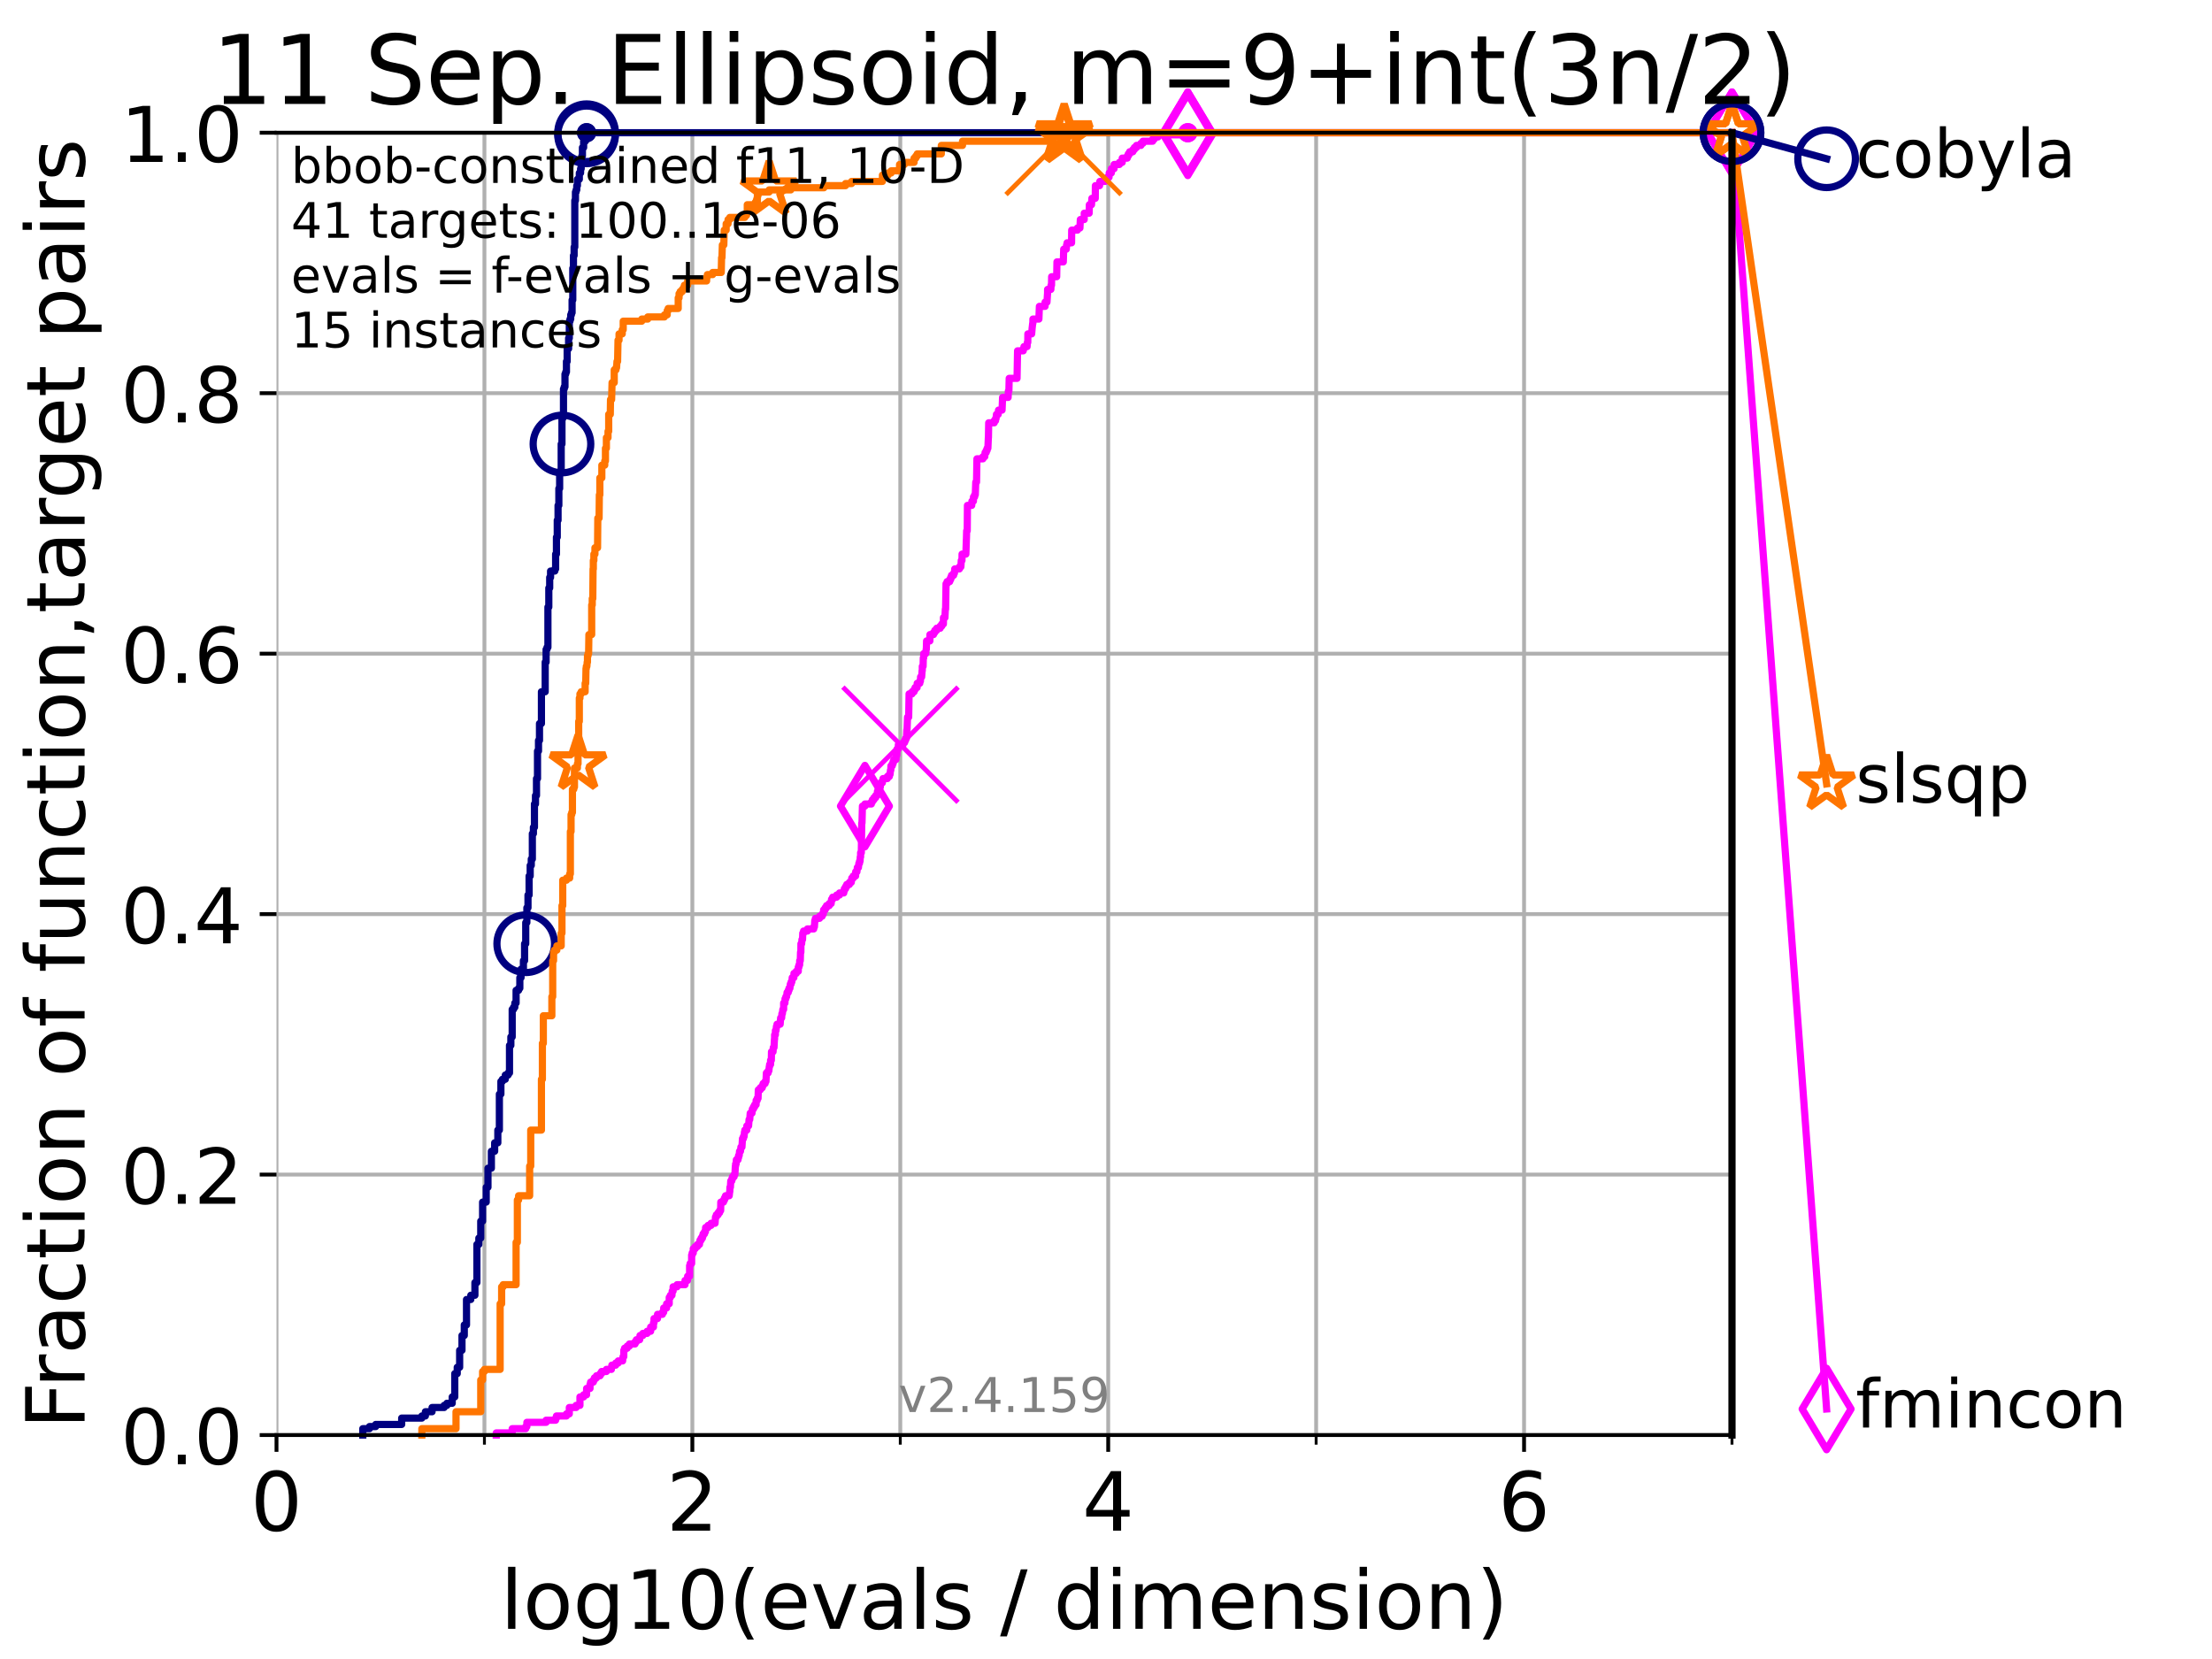 <?xml version="1.0" encoding="utf-8" standalone="no"?>
<!DOCTYPE svg PUBLIC "-//W3C//DTD SVG 1.1//EN"
  "http://www.w3.org/Graphics/SVG/1.1/DTD/svg11.dtd">
<!-- Created with matplotlib (https://matplotlib.org/) -->
<svg height="345.6pt" version="1.1" viewBox="0 0 460.8 345.6" width="460.8pt" xmlns="http://www.w3.org/2000/svg" xmlns:xlink="http://www.w3.org/1999/xlink">
 <defs>
  <style type="text/css">*{stroke-linecap:butt;stroke-linejoin:round;}</style>
 </defs>
 <g id="figure_1">
  <g id="patch_1">
   <path d="M 0 345.6 
L 460.8 345.6 
L 460.8 0 
L 0 0 
z
" style="fill:#ffffff;"/>
  </g>
  <g id="axes_1">
   <g id="patch_2">
    <path d="M 57.6 298.944 
L 360.806 298.944 
L 360.806 27.648 
L 57.6 27.648 
z
" style="fill:#ffffff;"/>
   </g>
   <g id="matplotlib.axis_1">
    <g id="xtick_1">
     <g id="line2d_1">
      <path clip-path="url(#p13b2db23fd)" d="M 57.6 298.944 
L 57.6 27.648 
" style="fill:none;stroke:#b0b0b0;stroke-linecap:square;stroke-width:0.8;"/>
     </g>
     <g id="line2d_2">
      <defs>
       <path d="M 0 0 
L 0 3.5 
" id="md11e5b3a01" style="stroke:#000000;stroke-width:0.8;"/>
      </defs>
      <g>
       <use style="stroke:#000000;stroke-width:0.8;" x="57.6" xlink:href="#md11e5b3a01" y="298.944"/>
      </g>
     </g>
     <g id="text_1">
      <!-- 0 -->
      <g transform="translate(52.192 318.861)scale(0.17 -0.17)">
       <defs>
        <path d="M 31.781 66.406 
Q 24.172 66.406 20.328 58.906 
Q 16.5 51.422 16.5 36.375 
Q 16.5 21.391 20.328 13.891 
Q 24.172 6.391 31.781 6.391 
Q 39.453 6.391 43.281 13.891 
Q 47.125 21.391 47.125 36.375 
Q 47.125 51.422 43.281 58.906 
Q 39.453 66.406 31.781 66.406 
z
M 31.781 74.219 
Q 44.047 74.219 50.516 64.516 
Q 56.984 54.828 56.984 36.375 
Q 56.984 17.969 50.516 8.266 
Q 44.047 -1.422 31.781 -1.422 
Q 19.531 -1.422 13.062 8.266 
Q 6.594 17.969 6.594 36.375 
Q 6.594 54.828 13.062 64.516 
Q 19.531 74.219 31.781 74.219 
z
" id="DejaVuSans-48"/>
       </defs>
       <use xlink:href="#DejaVuSans-48"/>
      </g>
     </g>
    </g>
    <g id="xtick_2">
     <g id="line2d_3">
      <path clip-path="url(#p13b2db23fd)" d="M 144.23 298.944 
L 144.23 27.648 
" style="fill:none;stroke:#b0b0b0;stroke-linecap:square;stroke-width:0.8;"/>
     </g>
     <g id="line2d_4">
      <g>
       <use style="stroke:#000000;stroke-width:0.8;" x="144.23" xlink:href="#md11e5b3a01" y="298.944"/>
      </g>
     </g>
     <g id="text_2">
      <!-- 2 -->
      <g transform="translate(138.822 318.861)scale(0.17 -0.17)">
       <defs>
        <path d="M 19.188 8.297 
L 53.609 8.297 
L 53.609 0 
L 7.328 0 
L 7.328 8.297 
Q 12.938 14.109 22.625 23.891 
Q 32.328 33.688 34.812 36.531 
Q 39.547 41.844 41.422 45.531 
Q 43.312 49.219 43.312 52.781 
Q 43.312 58.594 39.234 62.25 
Q 35.156 65.922 28.609 65.922 
Q 23.969 65.922 18.812 64.312 
Q 13.672 62.703 7.812 59.422 
L 7.812 69.391 
Q 13.766 71.781 18.938 73 
Q 24.125 74.219 28.422 74.219 
Q 39.75 74.219 46.484 68.547 
Q 53.219 62.891 53.219 53.422 
Q 53.219 48.922 51.531 44.891 
Q 49.859 40.875 45.406 35.406 
Q 44.188 33.984 37.641 27.219 
Q 31.109 20.453 19.188 8.297 
z
" id="DejaVuSans-50"/>
       </defs>
       <use xlink:href="#DejaVuSans-50"/>
      </g>
     </g>
    </g>
    <g id="xtick_3">
     <g id="line2d_5">
      <path clip-path="url(#p13b2db23fd)" d="M 230.861 298.944 
L 230.861 27.648 
" style="fill:none;stroke:#b0b0b0;stroke-linecap:square;stroke-width:0.8;"/>
     </g>
     <g id="line2d_6">
      <g>
       <use style="stroke:#000000;stroke-width:0.8;" x="230.861" xlink:href="#md11e5b3a01" y="298.944"/>
      </g>
     </g>
     <g id="text_3">
      <!-- 4 -->
      <g transform="translate(225.453 318.861)scale(0.17 -0.17)">
       <defs>
        <path d="M 37.797 64.312 
L 12.891 25.391 
L 37.797 25.391 
z
M 35.203 72.906 
L 47.609 72.906 
L 47.609 25.391 
L 58.016 25.391 
L 58.016 17.188 
L 47.609 17.188 
L 47.609 0 
L 37.797 0 
L 37.797 17.188 
L 4.891 17.188 
L 4.891 26.703 
z
" id="DejaVuSans-52"/>
       </defs>
       <use xlink:href="#DejaVuSans-52"/>
      </g>
     </g>
    </g>
    <g id="xtick_4">
     <g id="line2d_7">
      <path clip-path="url(#p13b2db23fd)" d="M 317.491 298.944 
L 317.491 27.648 
" style="fill:none;stroke:#b0b0b0;stroke-linecap:square;stroke-width:0.8;"/>
     </g>
     <g id="line2d_8">
      <g>
       <use style="stroke:#000000;stroke-width:0.8;" x="317.491" xlink:href="#md11e5b3a01" y="298.944"/>
      </g>
     </g>
     <g id="text_4">
      <!-- 6 -->
      <g transform="translate(312.083 318.861)scale(0.17 -0.17)">
       <defs>
        <path d="M 33.016 40.375 
Q 26.375 40.375 22.484 35.828 
Q 18.609 31.297 18.609 23.391 
Q 18.609 15.531 22.484 10.953 
Q 26.375 6.391 33.016 6.391 
Q 39.656 6.391 43.531 10.953 
Q 47.406 15.531 47.406 23.391 
Q 47.406 31.297 43.531 35.828 
Q 39.656 40.375 33.016 40.375 
z
M 52.594 71.297 
L 52.594 62.312 
Q 48.875 64.062 45.094 64.984 
Q 41.312 65.922 37.594 65.922 
Q 27.828 65.922 22.672 59.328 
Q 17.531 52.734 16.797 39.406 
Q 19.672 43.656 24.016 45.922 
Q 28.375 48.188 33.594 48.188 
Q 44.578 48.188 50.953 41.516 
Q 57.328 34.859 57.328 23.391 
Q 57.328 12.156 50.688 5.359 
Q 44.047 -1.422 33.016 -1.422 
Q 20.359 -1.422 13.672 8.266 
Q 6.984 17.969 6.984 36.375 
Q 6.984 53.656 15.188 63.938 
Q 23.391 74.219 37.203 74.219 
Q 40.922 74.219 44.703 73.484 
Q 48.484 72.75 52.594 71.297 
z
" id="DejaVuSans-54"/>
       </defs>
       <use xlink:href="#DejaVuSans-54"/>
      </g>
     </g>
    </g>
    <g id="xtick_5">
     <g id="line2d_9">
      <path clip-path="url(#p13b2db23fd)" d="M 100.915 298.944 
L 100.915 27.648 
" style="fill:none;stroke:#b0b0b0;stroke-linecap:square;stroke-width:0.8;"/>
     </g>
     <g id="line2d_10">
      <defs>
       <path d="M 0 0 
L 0 2 
" id="m288bd50e19" style="stroke:#000000;stroke-width:0.6;"/>
      </defs>
      <g>
       <use style="stroke:#000000;stroke-width:0.6;" x="100.915" xlink:href="#m288bd50e19" y="298.944"/>
      </g>
     </g>
    </g>
    <g id="xtick_6">
     <g id="line2d_11">
      <path clip-path="url(#p13b2db23fd)" d="M 187.546 298.944 
L 187.546 27.648 
" style="fill:none;stroke:#b0b0b0;stroke-linecap:square;stroke-width:0.8;"/>
     </g>
     <g id="line2d_12">
      <g>
       <use style="stroke:#000000;stroke-width:0.6;" x="187.546" xlink:href="#m288bd50e19" y="298.944"/>
      </g>
     </g>
    </g>
    <g id="xtick_7">
     <g id="line2d_13">
      <path clip-path="url(#p13b2db23fd)" d="M 274.176 298.944 
L 274.176 27.648 
" style="fill:none;stroke:#b0b0b0;stroke-linecap:square;stroke-width:0.8;"/>
     </g>
     <g id="line2d_14">
      <g>
       <use style="stroke:#000000;stroke-width:0.6;" x="274.176" xlink:href="#m288bd50e19" y="298.944"/>
      </g>
     </g>
    </g>
    <g id="xtick_8">
     <g id="line2d_15">
      <path clip-path="url(#p13b2db23fd)" d="M 360.806 298.944 
L 360.806 27.648 
" style="fill:none;stroke:#b0b0b0;stroke-linecap:square;stroke-width:0.8;"/>
     </g>
     <g id="line2d_16">
      <g>
       <use style="stroke:#000000;stroke-width:0.6;" x="360.806" xlink:href="#m288bd50e19" y="298.944"/>
      </g>
     </g>
    </g>
    <g id="text_5">
     <!-- log10(evals / dimension) -->
     <g transform="translate(104.239 339.314)scale(0.17 -0.17)">
      <defs>
       <path d="M 9.422 75.984 
L 18.406 75.984 
L 18.406 0 
L 9.422 0 
z
" id="DejaVuSans-108"/>
       <path d="M 30.609 48.391 
Q 23.391 48.391 19.188 42.75 
Q 14.984 37.109 14.984 27.297 
Q 14.984 17.484 19.156 11.844 
Q 23.344 6.203 30.609 6.203 
Q 37.797 6.203 41.984 11.859 
Q 46.188 17.531 46.188 27.297 
Q 46.188 37.016 41.984 42.703 
Q 37.797 48.391 30.609 48.391 
z
M 30.609 56 
Q 42.328 56 49.016 48.375 
Q 55.719 40.766 55.719 27.297 
Q 55.719 13.875 49.016 6.219 
Q 42.328 -1.422 30.609 -1.422 
Q 18.844 -1.422 12.172 6.219 
Q 5.516 13.875 5.516 27.297 
Q 5.516 40.766 12.172 48.375 
Q 18.844 56 30.609 56 
z
" id="DejaVuSans-111"/>
       <path d="M 45.406 27.984 
Q 45.406 37.75 41.375 43.109 
Q 37.359 48.484 30.078 48.484 
Q 22.859 48.484 18.828 43.109 
Q 14.797 37.75 14.797 27.984 
Q 14.797 18.266 18.828 12.891 
Q 22.859 7.516 30.078 7.516 
Q 37.359 7.516 41.375 12.891 
Q 45.406 18.266 45.406 27.984 
z
M 54.391 6.781 
Q 54.391 -7.172 48.188 -13.984 
Q 42 -20.797 29.203 -20.797 
Q 24.469 -20.797 20.266 -20.094 
Q 16.062 -19.391 12.109 -17.922 
L 12.109 -9.188 
Q 16.062 -11.328 19.922 -12.344 
Q 23.781 -13.375 27.781 -13.375 
Q 36.625 -13.375 41.016 -8.766 
Q 45.406 -4.156 45.406 5.172 
L 45.406 9.625 
Q 42.625 4.781 38.281 2.391 
Q 33.938 0 27.875 0 
Q 17.828 0 11.672 7.656 
Q 5.516 15.328 5.516 27.984 
Q 5.516 40.672 11.672 48.328 
Q 17.828 56 27.875 56 
Q 33.938 56 38.281 53.609 
Q 42.625 51.219 45.406 46.391 
L 45.406 54.688 
L 54.391 54.688 
z
" id="DejaVuSans-103"/>
       <path d="M 12.406 8.297 
L 28.516 8.297 
L 28.516 63.922 
L 10.984 60.406 
L 10.984 69.391 
L 28.422 72.906 
L 38.281 72.906 
L 38.281 8.297 
L 54.391 8.297 
L 54.391 0 
L 12.406 0 
z
" id="DejaVuSans-49"/>
       <path d="M 31 75.875 
Q 24.469 64.656 21.281 53.656 
Q 18.109 42.672 18.109 31.391 
Q 18.109 20.125 21.312 9.062 
Q 24.516 -2 31 -13.188 
L 23.188 -13.188 
Q 15.875 -1.703 12.234 9.375 
Q 8.594 20.453 8.594 31.391 
Q 8.594 42.281 12.203 53.312 
Q 15.828 64.359 23.188 75.875 
z
" id="DejaVuSans-40"/>
       <path d="M 56.203 29.594 
L 56.203 25.203 
L 14.891 25.203 
Q 15.484 15.922 20.484 11.062 
Q 25.484 6.203 34.422 6.203 
Q 39.594 6.203 44.453 7.469 
Q 49.312 8.734 54.109 11.281 
L 54.109 2.781 
Q 49.266 0.734 44.188 -0.344 
Q 39.109 -1.422 33.891 -1.422 
Q 20.797 -1.422 13.156 6.188 
Q 5.516 13.812 5.516 26.812 
Q 5.516 40.234 12.766 48.109 
Q 20.016 56 32.328 56 
Q 43.359 56 49.781 48.891 
Q 56.203 41.797 56.203 29.594 
z
M 47.219 32.234 
Q 47.125 39.594 43.094 43.984 
Q 39.062 48.391 32.422 48.391 
Q 24.906 48.391 20.391 44.141 
Q 15.875 39.891 15.188 32.172 
z
" id="DejaVuSans-101"/>
       <path d="M 2.984 54.688 
L 12.5 54.688 
L 29.594 8.797 
L 46.688 54.688 
L 56.203 54.688 
L 35.688 0 
L 23.484 0 
z
" id="DejaVuSans-118"/>
       <path d="M 34.281 27.484 
Q 23.391 27.484 19.188 25 
Q 14.984 22.516 14.984 16.5 
Q 14.984 11.719 18.141 8.906 
Q 21.297 6.109 26.703 6.109 
Q 34.188 6.109 38.703 11.406 
Q 43.219 16.703 43.219 25.484 
L 43.219 27.484 
z
M 52.203 31.203 
L 52.203 0 
L 43.219 0 
L 43.219 8.297 
Q 40.141 3.328 35.547 0.953 
Q 30.953 -1.422 24.312 -1.422 
Q 15.922 -1.422 10.953 3.297 
Q 6 8.016 6 15.922 
Q 6 25.141 12.172 29.828 
Q 18.359 34.516 30.609 34.516 
L 43.219 34.516 
L 43.219 35.406 
Q 43.219 41.609 39.141 45 
Q 35.062 48.391 27.688 48.391 
Q 23 48.391 18.547 47.266 
Q 14.109 46.141 10.016 43.891 
L 10.016 52.203 
Q 14.938 54.109 19.578 55.047 
Q 24.219 56 28.609 56 
Q 40.484 56 46.344 49.844 
Q 52.203 43.703 52.203 31.203 
z
" id="DejaVuSans-97"/>
       <path d="M 44.281 53.078 
L 44.281 44.578 
Q 40.484 46.531 36.375 47.5 
Q 32.281 48.484 27.875 48.484 
Q 21.188 48.484 17.844 46.438 
Q 14.5 44.391 14.5 40.281 
Q 14.5 37.156 16.891 35.375 
Q 19.281 33.594 26.516 31.984 
L 29.594 31.297 
Q 39.156 29.25 43.188 25.516 
Q 47.219 21.781 47.219 15.094 
Q 47.219 7.469 41.188 3.016 
Q 35.156 -1.422 24.609 -1.422 
Q 20.219 -1.422 15.453 -0.562 
Q 10.688 0.297 5.422 2 
L 5.422 11.281 
Q 10.406 8.688 15.234 7.391 
Q 20.062 6.109 24.812 6.109 
Q 31.156 6.109 34.562 8.281 
Q 37.984 10.453 37.984 14.406 
Q 37.984 18.062 35.516 20.016 
Q 33.062 21.969 24.703 23.781 
L 21.578 24.516 
Q 13.234 26.266 9.516 29.906 
Q 5.812 33.547 5.812 39.891 
Q 5.812 47.609 11.281 51.797 
Q 16.75 56 26.812 56 
Q 31.781 56 36.172 55.266 
Q 40.578 54.547 44.281 53.078 
z
" id="DejaVuSans-115"/>
       <path id="DejaVuSans-32"/>
       <path d="M 25.391 72.906 
L 33.688 72.906 
L 8.297 -9.281 
L 0 -9.281 
z
" id="DejaVuSans-47"/>
       <path d="M 45.406 46.391 
L 45.406 75.984 
L 54.391 75.984 
L 54.391 0 
L 45.406 0 
L 45.406 8.203 
Q 42.578 3.328 38.25 0.953 
Q 33.938 -1.422 27.875 -1.422 
Q 17.969 -1.422 11.734 6.484 
Q 5.516 14.406 5.516 27.297 
Q 5.516 40.188 11.734 48.094 
Q 17.969 56 27.875 56 
Q 33.938 56 38.25 53.625 
Q 42.578 51.266 45.406 46.391 
z
M 14.797 27.297 
Q 14.797 17.391 18.875 11.75 
Q 22.953 6.109 30.078 6.109 
Q 37.203 6.109 41.297 11.75 
Q 45.406 17.391 45.406 27.297 
Q 45.406 37.203 41.297 42.844 
Q 37.203 48.484 30.078 48.484 
Q 22.953 48.484 18.875 42.844 
Q 14.797 37.203 14.797 27.297 
z
" id="DejaVuSans-100"/>
       <path d="M 9.422 54.688 
L 18.406 54.688 
L 18.406 0 
L 9.422 0 
z
M 9.422 75.984 
L 18.406 75.984 
L 18.406 64.594 
L 9.422 64.594 
z
" id="DejaVuSans-105"/>
       <path d="M 52 44.188 
Q 55.375 50.25 60.062 53.125 
Q 64.75 56 71.094 56 
Q 79.641 56 84.281 50.016 
Q 88.922 44.047 88.922 33.016 
L 88.922 0 
L 79.891 0 
L 79.891 32.719 
Q 79.891 40.578 77.094 44.375 
Q 74.312 48.188 68.609 48.188 
Q 61.625 48.188 57.562 43.547 
Q 53.516 38.922 53.516 30.906 
L 53.516 0 
L 44.484 0 
L 44.484 32.719 
Q 44.484 40.625 41.703 44.406 
Q 38.922 48.188 33.109 48.188 
Q 26.219 48.188 22.156 43.531 
Q 18.109 38.875 18.109 30.906 
L 18.109 0 
L 9.078 0 
L 9.078 54.688 
L 18.109 54.688 
L 18.109 46.188 
Q 21.188 51.219 25.484 53.609 
Q 29.781 56 35.688 56 
Q 41.656 56 45.828 52.969 
Q 50 49.953 52 44.188 
z
" id="DejaVuSans-109"/>
       <path d="M 54.891 33.016 
L 54.891 0 
L 45.906 0 
L 45.906 32.719 
Q 45.906 40.484 42.875 44.328 
Q 39.844 48.188 33.797 48.188 
Q 26.516 48.188 22.312 43.547 
Q 18.109 38.922 18.109 30.906 
L 18.109 0 
L 9.078 0 
L 9.078 54.688 
L 18.109 54.688 
L 18.109 46.188 
Q 21.344 51.125 25.703 53.562 
Q 30.078 56 35.797 56 
Q 45.219 56 50.047 50.172 
Q 54.891 44.344 54.891 33.016 
z
" id="DejaVuSans-110"/>
       <path d="M 8.016 75.875 
L 15.828 75.875 
Q 23.141 64.359 26.781 53.312 
Q 30.422 42.281 30.422 31.391 
Q 30.422 20.453 26.781 9.375 
Q 23.141 -1.703 15.828 -13.188 
L 8.016 -13.188 
Q 14.5 -2 17.703 9.062 
Q 20.906 20.125 20.906 31.391 
Q 20.906 42.672 17.703 53.656 
Q 14.5 64.656 8.016 75.875 
z
" id="DejaVuSans-41"/>
      </defs>
      <use xlink:href="#DejaVuSans-108"/>
      <use x="27.783" xlink:href="#DejaVuSans-111"/>
      <use x="88.965" xlink:href="#DejaVuSans-103"/>
      <use x="152.441" xlink:href="#DejaVuSans-49"/>
      <use x="216.064" xlink:href="#DejaVuSans-48"/>
      <use x="279.688" xlink:href="#DejaVuSans-40"/>
      <use x="318.701" xlink:href="#DejaVuSans-101"/>
      <use x="380.225" xlink:href="#DejaVuSans-118"/>
      <use x="439.404" xlink:href="#DejaVuSans-97"/>
      <use x="500.684" xlink:href="#DejaVuSans-108"/>
      <use x="528.467" xlink:href="#DejaVuSans-115"/>
      <use x="580.566" xlink:href="#DejaVuSans-32"/>
      <use x="612.354" xlink:href="#DejaVuSans-47"/>
      <use x="646.045" xlink:href="#DejaVuSans-32"/>
      <use x="677.832" xlink:href="#DejaVuSans-100"/>
      <use x="741.309" xlink:href="#DejaVuSans-105"/>
      <use x="769.092" xlink:href="#DejaVuSans-109"/>
      <use x="866.504" xlink:href="#DejaVuSans-101"/>
      <use x="928.027" xlink:href="#DejaVuSans-110"/>
      <use x="991.406" xlink:href="#DejaVuSans-115"/>
      <use x="1043.506" xlink:href="#DejaVuSans-105"/>
      <use x="1071.289" xlink:href="#DejaVuSans-111"/>
      <use x="1132.471" xlink:href="#DejaVuSans-110"/>
      <use x="1195.85" xlink:href="#DejaVuSans-41"/>
     </g>
    </g>
   </g>
   <g id="matplotlib.axis_2">
    <g id="ytick_1">
     <g id="line2d_17">
      <path clip-path="url(#p13b2db23fd)" d="M 57.6 298.944 
L 360.806 298.944 
" style="fill:none;stroke:#b0b0b0;stroke-linecap:square;stroke-width:0.8;"/>
     </g>
     <g id="line2d_18">
      <defs>
       <path d="M 0 0 
L -3.5 0 
" id="m31909d23ce" style="stroke:#000000;stroke-width:0.8;"/>
      </defs>
      <g>
       <use style="stroke:#000000;stroke-width:0.8;" x="57.6" xlink:href="#m31909d23ce" y="298.944"/>
      </g>
     </g>
     <g id="text_6">
      <!-- 0.0 -->
      <g transform="translate(25.155 305.023)scale(0.16 -0.16)">
       <defs>
        <path d="M 10.688 12.406 
L 21 12.406 
L 21 0 
L 10.688 0 
z
" id="DejaVuSans-46"/>
       </defs>
       <use xlink:href="#DejaVuSans-48"/>
       <use x="63.623" xlink:href="#DejaVuSans-46"/>
       <use x="95.41" xlink:href="#DejaVuSans-48"/>
      </g>
     </g>
    </g>
    <g id="ytick_2">
     <g id="line2d_19">
      <path clip-path="url(#p13b2db23fd)" d="M 57.6 244.685 
L 360.806 244.685 
" style="fill:none;stroke:#b0b0b0;stroke-linecap:square;stroke-width:0.8;"/>
     </g>
     <g id="line2d_20">
      <g>
       <use style="stroke:#000000;stroke-width:0.8;" x="57.6" xlink:href="#m31909d23ce" y="244.685"/>
      </g>
     </g>
     <g id="text_7">
      <!-- 0.2 -->
      <g transform="translate(25.155 250.764)scale(0.16 -0.16)">
       <use xlink:href="#DejaVuSans-48"/>
       <use x="63.623" xlink:href="#DejaVuSans-46"/>
       <use x="95.41" xlink:href="#DejaVuSans-50"/>
      </g>
     </g>
    </g>
    <g id="ytick_3">
     <g id="line2d_21">
      <path clip-path="url(#p13b2db23fd)" d="M 57.6 190.426 
L 360.806 190.426 
" style="fill:none;stroke:#b0b0b0;stroke-linecap:square;stroke-width:0.8;"/>
     </g>
     <g id="line2d_22">
      <g>
       <use style="stroke:#000000;stroke-width:0.8;" x="57.6" xlink:href="#m31909d23ce" y="190.426"/>
      </g>
     </g>
     <g id="text_8">
      <!-- 0.4 -->
      <g transform="translate(25.155 196.504)scale(0.16 -0.16)">
       <use xlink:href="#DejaVuSans-48"/>
       <use x="63.623" xlink:href="#DejaVuSans-46"/>
       <use x="95.41" xlink:href="#DejaVuSans-52"/>
      </g>
     </g>
    </g>
    <g id="ytick_4">
     <g id="line2d_23">
      <path clip-path="url(#p13b2db23fd)" d="M 57.6 136.166 
L 360.806 136.166 
" style="fill:none;stroke:#b0b0b0;stroke-linecap:square;stroke-width:0.8;"/>
     </g>
     <g id="line2d_24">
      <g>
       <use style="stroke:#000000;stroke-width:0.8;" x="57.6" xlink:href="#m31909d23ce" y="136.166"/>
      </g>
     </g>
     <g id="text_9">
      <!-- 0.6 -->
      <g transform="translate(25.155 142.245)scale(0.16 -0.16)">
       <use xlink:href="#DejaVuSans-48"/>
       <use x="63.623" xlink:href="#DejaVuSans-46"/>
       <use x="95.41" xlink:href="#DejaVuSans-54"/>
      </g>
     </g>
    </g>
    <g id="ytick_5">
     <g id="line2d_25">
      <path clip-path="url(#p13b2db23fd)" d="M 57.6 81.907 
L 360.806 81.907 
" style="fill:none;stroke:#b0b0b0;stroke-linecap:square;stroke-width:0.8;"/>
     </g>
     <g id="line2d_26">
      <g>
       <use style="stroke:#000000;stroke-width:0.8;" x="57.6" xlink:href="#m31909d23ce" y="81.907"/>
      </g>
     </g>
     <g id="text_10">
      <!-- 0.8 -->
      <g transform="translate(25.155 87.986)scale(0.16 -0.16)">
       <defs>
        <path d="M 31.781 34.625 
Q 24.75 34.625 20.719 30.859 
Q 16.703 27.094 16.703 20.516 
Q 16.703 13.922 20.719 10.156 
Q 24.75 6.391 31.781 6.391 
Q 38.812 6.391 42.859 10.172 
Q 46.922 13.969 46.922 20.516 
Q 46.922 27.094 42.891 30.859 
Q 38.875 34.625 31.781 34.625 
z
M 21.922 38.812 
Q 15.578 40.375 12.031 44.719 
Q 8.5 49.078 8.5 55.328 
Q 8.5 64.062 14.719 69.141 
Q 20.953 74.219 31.781 74.219 
Q 42.672 74.219 48.875 69.141 
Q 55.078 64.062 55.078 55.328 
Q 55.078 49.078 51.531 44.719 
Q 48 40.375 41.703 38.812 
Q 48.828 37.156 52.797 32.312 
Q 56.781 27.484 56.781 20.516 
Q 56.781 9.906 50.312 4.234 
Q 43.844 -1.422 31.781 -1.422 
Q 19.734 -1.422 13.25 4.234 
Q 6.781 9.906 6.781 20.516 
Q 6.781 27.484 10.781 32.312 
Q 14.797 37.156 21.922 38.812 
z
M 18.312 54.391 
Q 18.312 48.734 21.844 45.562 
Q 25.391 42.391 31.781 42.391 
Q 38.141 42.391 41.719 45.562 
Q 45.312 48.734 45.312 54.391 
Q 45.312 60.062 41.719 63.234 
Q 38.141 66.406 31.781 66.406 
Q 25.391 66.406 21.844 63.234 
Q 18.312 60.062 18.312 54.391 
z
" id="DejaVuSans-56"/>
       </defs>
       <use xlink:href="#DejaVuSans-48"/>
       <use x="63.623" xlink:href="#DejaVuSans-46"/>
       <use x="95.41" xlink:href="#DejaVuSans-56"/>
      </g>
     </g>
    </g>
    <g id="ytick_6">
     <g id="line2d_27">
      <path clip-path="url(#p13b2db23fd)" d="M 57.6 27.648 
L 360.806 27.648 
" style="fill:none;stroke:#b0b0b0;stroke-linecap:square;stroke-width:0.8;"/>
     </g>
     <g id="line2d_28">
      <g>
       <use style="stroke:#000000;stroke-width:0.8;" x="57.6" xlink:href="#m31909d23ce" y="27.648"/>
      </g>
     </g>
     <g id="text_11">
      <!-- 1.0 -->
      <g transform="translate(25.155 33.727)scale(0.16 -0.16)">
       <use xlink:href="#DejaVuSans-49"/>
       <use x="63.623" xlink:href="#DejaVuSans-46"/>
       <use x="95.41" xlink:href="#DejaVuSans-48"/>
      </g>
     </g>
    </g>
    <g id="text_12">
     <!-- Fraction of function,target pairs -->
     <g transform="translate(17.62 297.681)rotate(-90)scale(0.17 -0.17)">
      <defs>
       <path d="M 9.812 72.906 
L 51.703 72.906 
L 51.703 64.594 
L 19.672 64.594 
L 19.672 43.109 
L 48.578 43.109 
L 48.578 34.812 
L 19.672 34.812 
L 19.672 0 
L 9.812 0 
z
" id="DejaVuSans-70"/>
       <path d="M 41.109 46.297 
Q 39.594 47.172 37.812 47.578 
Q 36.031 48 33.891 48 
Q 26.266 48 22.188 43.047 
Q 18.109 38.094 18.109 28.812 
L 18.109 0 
L 9.078 0 
L 9.078 54.688 
L 18.109 54.688 
L 18.109 46.188 
Q 20.953 51.172 25.484 53.578 
Q 30.031 56 36.531 56 
Q 37.453 56 38.578 55.875 
Q 39.703 55.766 41.062 55.516 
z
" id="DejaVuSans-114"/>
       <path d="M 48.781 52.594 
L 48.781 44.188 
Q 44.969 46.297 41.141 47.344 
Q 37.312 48.391 33.406 48.391 
Q 24.656 48.391 19.812 42.844 
Q 14.984 37.312 14.984 27.297 
Q 14.984 17.281 19.812 11.734 
Q 24.656 6.203 33.406 6.203 
Q 37.312 6.203 41.141 7.25 
Q 44.969 8.297 48.781 10.406 
L 48.781 2.094 
Q 45.016 0.344 40.984 -0.531 
Q 36.969 -1.422 32.422 -1.422 
Q 20.062 -1.422 12.781 6.344 
Q 5.516 14.109 5.516 27.297 
Q 5.516 40.672 12.859 48.328 
Q 20.219 56 33.016 56 
Q 37.156 56 41.109 55.141 
Q 45.062 54.297 48.781 52.594 
z
" id="DejaVuSans-99"/>
       <path d="M 18.312 70.219 
L 18.312 54.688 
L 36.812 54.688 
L 36.812 47.703 
L 18.312 47.703 
L 18.312 18.016 
Q 18.312 11.328 20.141 9.422 
Q 21.969 7.516 27.594 7.516 
L 36.812 7.516 
L 36.812 0 
L 27.594 0 
Q 17.188 0 13.234 3.875 
Q 9.281 7.766 9.281 18.016 
L 9.281 47.703 
L 2.688 47.703 
L 2.688 54.688 
L 9.281 54.688 
L 9.281 70.219 
z
" id="DejaVuSans-116"/>
       <path d="M 37.109 75.984 
L 37.109 68.5 
L 28.516 68.5 
Q 23.688 68.5 21.797 66.547 
Q 19.922 64.594 19.922 59.516 
L 19.922 54.688 
L 34.719 54.688 
L 34.719 47.703 
L 19.922 47.703 
L 19.922 0 
L 10.891 0 
L 10.891 47.703 
L 2.297 47.703 
L 2.297 54.688 
L 10.891 54.688 
L 10.891 58.5 
Q 10.891 67.625 15.141 71.797 
Q 19.391 75.984 28.609 75.984 
z
" id="DejaVuSans-102"/>
       <path d="M 8.5 21.578 
L 8.5 54.688 
L 17.484 54.688 
L 17.484 21.922 
Q 17.484 14.156 20.5 10.266 
Q 23.531 6.391 29.594 6.391 
Q 36.859 6.391 41.078 11.031 
Q 45.312 15.672 45.312 23.688 
L 45.312 54.688 
L 54.297 54.688 
L 54.297 0 
L 45.312 0 
L 45.312 8.406 
Q 42.047 3.422 37.719 1 
Q 33.406 -1.422 27.688 -1.422 
Q 18.266 -1.422 13.375 4.438 
Q 8.5 10.297 8.5 21.578 
z
M 31.109 56 
z
" id="DejaVuSans-117"/>
       <path d="M 11.719 12.406 
L 22.016 12.406 
L 22.016 4 
L 14.016 -11.625 
L 7.719 -11.625 
L 11.719 4 
z
" id="DejaVuSans-44"/>
       <path d="M 18.109 8.203 
L 18.109 -20.797 
L 9.078 -20.797 
L 9.078 54.688 
L 18.109 54.688 
L 18.109 46.391 
Q 20.953 51.266 25.266 53.625 
Q 29.594 56 35.594 56 
Q 45.562 56 51.781 48.094 
Q 58.016 40.188 58.016 27.297 
Q 58.016 14.406 51.781 6.484 
Q 45.562 -1.422 35.594 -1.422 
Q 29.594 -1.422 25.266 0.953 
Q 20.953 3.328 18.109 8.203 
z
M 48.688 27.297 
Q 48.688 37.203 44.609 42.844 
Q 40.531 48.484 33.406 48.484 
Q 26.266 48.484 22.188 42.844 
Q 18.109 37.203 18.109 27.297 
Q 18.109 17.391 22.188 11.75 
Q 26.266 6.109 33.406 6.109 
Q 40.531 6.109 44.609 11.75 
Q 48.688 17.391 48.688 27.297 
z
" id="DejaVuSans-112"/>
      </defs>
      <use xlink:href="#DejaVuSans-70"/>
      <use x="50.27" xlink:href="#DejaVuSans-114"/>
      <use x="91.383" xlink:href="#DejaVuSans-97"/>
      <use x="152.662" xlink:href="#DejaVuSans-99"/>
      <use x="207.643" xlink:href="#DejaVuSans-116"/>
      <use x="246.852" xlink:href="#DejaVuSans-105"/>
      <use x="274.635" xlink:href="#DejaVuSans-111"/>
      <use x="335.816" xlink:href="#DejaVuSans-110"/>
      <use x="399.195" xlink:href="#DejaVuSans-32"/>
      <use x="430.982" xlink:href="#DejaVuSans-111"/>
      <use x="492.164" xlink:href="#DejaVuSans-102"/>
      <use x="527.369" xlink:href="#DejaVuSans-32"/>
      <use x="559.156" xlink:href="#DejaVuSans-102"/>
      <use x="594.361" xlink:href="#DejaVuSans-117"/>
      <use x="657.74" xlink:href="#DejaVuSans-110"/>
      <use x="721.119" xlink:href="#DejaVuSans-99"/>
      <use x="776.1" xlink:href="#DejaVuSans-116"/>
      <use x="815.309" xlink:href="#DejaVuSans-105"/>
      <use x="843.092" xlink:href="#DejaVuSans-111"/>
      <use x="904.273" xlink:href="#DejaVuSans-110"/>
      <use x="967.652" xlink:href="#DejaVuSans-44"/>
      <use x="999.439" xlink:href="#DejaVuSans-116"/>
      <use x="1038.648" xlink:href="#DejaVuSans-97"/>
      <use x="1099.928" xlink:href="#DejaVuSans-114"/>
      <use x="1139.291" xlink:href="#DejaVuSans-103"/>
      <use x="1202.768" xlink:href="#DejaVuSans-101"/>
      <use x="1264.291" xlink:href="#DejaVuSans-116"/>
      <use x="1303.5" xlink:href="#DejaVuSans-32"/>
      <use x="1335.287" xlink:href="#DejaVuSans-112"/>
      <use x="1398.764" xlink:href="#DejaVuSans-97"/>
      <use x="1460.043" xlink:href="#DejaVuSans-105"/>
      <use x="1487.826" xlink:href="#DejaVuSans-114"/>
      <use x="1528.939" xlink:href="#DejaVuSans-115"/>
     </g>
    </g>
   </g>
   <g id="line2d_29">
    <defs>
     <path d="M 0 1.5 
C 0.398 1.5 0.779 1.342 1.061 1.061 
C 1.342 0.779 1.5 0.398 1.5 0 
C 1.5 -0.398 1.342 -0.779 1.061 -1.061 
C 0.779 -1.342 0.398 -1.5 0 -1.5 
C -0.398 -1.5 -0.779 -1.342 -1.061 -1.061 
C -1.342 -0.779 -1.5 -0.398 -1.5 0 
C -1.5 0.398 -1.342 0.779 -1.061 1.061 
C -0.779 1.342 -0.398 1.5 0 1.5 
z
" id="m813f3aaaf0" style="stroke:#000080;"/>
    </defs>
    <g>
     <use style="fill:#000080;stroke:#000080;" x="122.199" xlink:href="#m813f3aaaf0" y="27.648"/>
     <use style="fill:#000080;stroke:#000080;" x="122.199" xlink:href="#m813f3aaaf0" y="27.648"/>
    </g>
   </g>
   <g id="line2d_30">
    <path d="M 75.575 298.944 
L 75.575 297.621 
L 76.969 297.621 
L 76.969 297.179 
L 78.267 297.179 
L 78.267 296.738 
L 83.678 296.738 
L 83.678 295.415 
L 87.876 295.415 
L 87.876 294.974 
L 88.614 294.974 
L 88.614 294.092 
L 90.008 294.092 
L 90.008 293.209 
L 92.52 293.209 
L 92.52 292.768 
L 93.099 292.768 
L 93.099 292.327 
L 94.206 292.327 
L 94.206 291.004 
L 94.736 291.004 
L 94.736 286.151 
L 95.251 286.151 
L 95.251 284.828 
L 95.753 284.828 
L 95.753 281.299 
L 96.241 281.299 
L 96.241 278.211 
L 96.718 278.211 
L 96.718 276.005 
L 97.182 276.005 
L 97.182 270.712 
L 98.078 270.712 
L 98.078 269.829 
L 98.933 269.829 
L 98.933 267.183 
L 99.347 267.183 
L 99.347 259.242 
L 99.751 259.242 
L 99.751 257.919 
L 100.147 257.919 
L 100.147 254.39 
L 100.535 254.39 
L 100.535 250.42 
L 101.288 250.42 
L 101.288 247.332 
L 101.653 247.332 
L 101.653 243.361 
L 102.363 243.361 
L 102.363 239.832 
L 103.047 239.832 
L 103.047 238.068 
L 103.707 238.068 
L 103.707 235.421 
L 104.029 235.421 
L 104.029 227.922 
L 104.345 227.922 
L 104.345 225.275 
L 104.656 225.275 
L 104.656 224.834 
L 105.263 224.834 
L 105.263 223.952 
L 105.851 223.952 
L 105.851 223.51 
L 106.138 223.51 
L 106.138 217.776 
L 106.421 217.776 
L 106.421 216.011 
L 106.699 216.011 
L 106.699 210.277 
L 106.974 210.277 
L 106.974 209.835 
L 107.245 209.835 
L 107.245 208.953 
L 107.512 208.953 
L 107.512 206.306 
L 108.034 206.306 
L 108.034 205.865 
L 108.29 205.865 
L 108.29 203.66 
L 108.543 203.66 
L 108.543 201.895 
L 109.038 201.895 
L 109.038 200.13 
L 109.28 200.13 
L 109.28 196.601 
L 109.52 196.601 
L 109.52 192.19 
L 109.757 192.19 
L 109.757 189.102 
L 109.99 189.102 
L 109.99 186.455 
L 110.221 186.455 
L 110.221 182.485 
L 110.449 182.485 
L 110.449 180.28 
L 110.675 180.28 
L 110.675 178.956 
L 110.897 178.956 
L 110.897 173.663 
L 111.117 173.663 
L 111.117 172.339 
L 111.335 172.339 
L 111.335 167.487 
L 111.55 167.487 
L 111.55 165.722 
L 111.762 165.722 
L 111.762 162.193 
L 111.972 162.193 
L 111.972 156.458 
L 112.18 156.458 
L 112.18 154.253 
L 112.386 154.253 
L 112.386 150.724 
L 112.79 150.724 
L 112.79 144.107 
L 113.574 144.107 
L 113.574 137.931 
L 113.765 137.931 
L 113.765 135.284 
L 113.954 135.284 
L 113.954 134.843 
L 114.142 134.843 
L 114.142 126.462 
L 114.327 126.462 
L 114.327 122.491 
L 114.51 122.491 
L 114.51 120.286 
L 114.692 120.286 
L 114.692 118.962 
L 115.576 118.962 
L 115.576 118.521 
L 115.747 118.521 
L 115.747 115.433 
L 115.918 115.433 
L 115.918 111.904 
L 116.086 111.904 
L 116.086 108.375 
L 116.253 108.375 
L 116.253 105.287 
L 116.419 105.287 
L 116.419 101.758 
L 116.584 101.758 
L 116.584 98.229 
L 116.908 98.229 
L 116.908 92.494 
L 117.068 92.494 
L 117.068 87.201 
L 117.227 87.201 
L 117.227 86.319 
L 117.384 86.319 
L 117.384 81.025 
L 117.54 81.025 
L 117.54 80.584 
L 117.695 80.584 
L 117.695 77.937 
L 117.849 77.937 
L 117.849 77.496 
L 118.001 77.496 
L 118.001 75.29 
L 118.152 75.29 
L 118.152 72.643 
L 118.451 72.643 
L 118.451 70.438 
L 118.598 70.438 
L 118.598 66.909 
L 118.745 66.909 
L 118.745 66.468 
L 118.89 66.468 
L 118.89 65.585 
L 119.034 65.585 
L 119.034 65.144 
L 119.177 65.144 
L 119.177 62.497 
L 119.319 62.497 
L 119.319 55.88 
L 119.46 55.88 
L 119.46 53.234 
L 119.6 53.234 
L 119.6 51.469 
L 119.739 51.469 
L 119.739 41.764 
L 119.876 41.764 
L 119.876 40 
L 120.013 40 
L 120.013 39.559 
L 120.149 39.559 
L 120.149 38.676 
L 120.284 38.676 
L 120.284 37.353 
L 120.683 37.353 
L 120.683 36.03 
L 120.944 36.03 
L 120.944 35.147 
L 121.073 35.147 
L 121.073 33.383 
L 121.202 33.383 
L 121.202 32.5 
L 121.329 32.5 
L 121.329 30.736 
L 121.582 30.736 
L 121.582 29.413 
L 121.954 29.413 
L 121.954 28.089 
L 122.199 28.089 
L 122.199 27.648 
L 360.806 27.648 
L 360.806 27.648 
" style="fill:none;stroke:#000080;stroke-linecap:square;stroke-width:1.5;"/>
   </g>
   <g id="line2d_31">
    <defs>
     <path d="M 0 6 
C 1.591 6 3.117 5.368 4.243 4.243 
C 5.368 3.117 6 1.591 6 0 
C 6 -1.591 5.368 -3.117 4.243 -4.243 
C 3.117 -5.368 1.591 -6 0 -6 
C -1.591 -6 -3.117 -5.368 -4.243 -4.243 
C -5.368 -3.117 -6 -1.591 -6 0 
C -6 1.591 -5.368 3.117 -4.243 4.243 
C -3.117 5.368 -1.591 6 0 6 
z
" id="mfcf52f7c8e" style="stroke:#000080;stroke-width:1.5;"/>
    </defs>
    <g>
     <use style="fill-opacity:0;stroke:#000080;stroke-width:1.5;" x="109.52" xlink:href="#mfcf52f7c8e" y="196.601"/>
     <use style="fill-opacity:0;stroke:#000080;stroke-width:1.5;" x="117.068" xlink:href="#mfcf52f7c8e" y="92.494"/>
     <use style="fill-opacity:0;stroke:#000080;stroke-width:1.5;" x="122.199" xlink:href="#mfcf52f7c8e" y="28.089"/>
     <use style="fill-opacity:0;stroke:#000080;stroke-width:1.5;" x="122.199" xlink:href="#mfcf52f7c8e" y="27.648"/>
     <use style="fill-opacity:0;stroke:#000080;stroke-width:1.5;" x="360.806" xlink:href="#mfcf52f7c8e" y="27.648"/>
    </g>
   </g>
   <g id="line2d_32">
    <path style="fill:none;stroke:#000080;stroke-linecap:square;stroke-width:1.5;"/>
    <g/>
   </g>
   <g id="line2d_33">
    <defs>
     <path d="M 0 1.5 
C 0.398 1.5 0.779 1.342 1.061 1.061 
C 1.342 0.779 1.5 0.398 1.5 0 
C 1.5 -0.398 1.342 -0.779 1.061 -1.061 
C 0.779 -1.342 0.398 -1.5 0 -1.5 
C -0.398 -1.5 -0.779 -1.342 -1.061 -1.061 
C -1.342 -0.779 -1.5 -0.398 -1.5 0 
C -1.5 0.398 -1.342 0.779 -1.061 1.061 
C -0.779 1.342 -0.398 1.5 0 1.5 
z
" id="mc110e50d12" style="stroke:#ff00ff;"/>
    </defs>
    <g>
     <use style="fill:#ff00ff;stroke:#ff00ff;" x="247.441" xlink:href="#mc110e50d12" y="27.648"/>
     <use style="fill:#ff00ff;stroke:#ff00ff;" x="247.441" xlink:href="#mc110e50d12" y="27.648"/>
    </g>
   </g>
   <g id="line2d_34">
    <path d="M 103.38 298.944 
L 103.38 298.503 
L 106.699 298.503 
L 106.699 297.621 
L 109.52 297.621 
L 109.52 297.179 
L 109.757 297.179 
L 109.757 296.297 
L 113.765 296.297 
L 113.765 295.856 
L 115.747 295.856 
L 115.747 295.415 
L 115.918 295.415 
L 115.918 294.974 
L 118.001 294.974 
L 118.001 294.533 
L 118.598 294.533 
L 118.598 293.209 
L 120.013 293.209 
L 120.013 292.768 
L 120.814 292.768 
L 120.814 291.004 
L 121.582 291.004 
L 121.582 290.562 
L 122.199 290.562 
L 122.199 289.239 
L 122.913 289.239 
L 122.913 288.357 
L 123.03 288.357 
L 123.03 287.916 
L 123.601 287.916 
L 123.601 287.475 
L 123.825 287.475 
L 123.825 287.033 
L 124.265 287.033 
L 124.265 286.592 
L 125.012 286.592 
L 125.012 286.151 
L 125.322 286.151 
L 125.322 285.71 
L 126.323 285.71 
L 126.323 285.269 
L 127.366 285.269 
L 127.458 284.387 
L 128.266 284.387 
L 128.266 283.946 
L 128.786 283.946 
L 128.786 283.504 
L 129.704 283.504 
L 129.786 282.622 
L 129.947 282.622 
L 129.947 281.299 
L 130.107 281.299 
L 130.107 280.858 
L 130.657 280.858 
L 130.657 280.416 
L 131.116 280.416 
L 131.116 279.975 
L 132.287 279.975 
L 132.287 279.534 
L 132.569 279.534 
L 132.569 279.093 
L 133.256 279.093 
L 133.323 278.211 
L 133.918 278.211 
L 133.918 277.77 
L 134.808 277.77 
L 134.808 277.329 
L 135.539 277.329 
L 135.539 276.446 
L 136.127 276.446 
L 136.127 275.564 
L 136.242 275.564 
L 136.242 274.682 
L 136.975 274.682 
L 136.975 273.799 
L 137.998 273.799 
L 137.998 273.358 
L 138.259 273.358 
L 138.259 272.476 
L 138.869 272.476 
L 138.869 271.594 
L 139.411 271.594 
L 139.411 270.27 
L 139.653 270.27 
L 139.653 269.829 
L 139.986 269.829 
L 140.033 268.947 
L 140.22 268.947 
L 140.22 268.065 
L 141.04 268.065 
L 141.04 267.624 
L 142.703 267.624 
L 142.703 266.741 
L 143.226 266.741 
L 143.246 265.859 
L 143.657 265.859 
L 143.657 263.653 
L 143.773 263.653 
L 143.773 263.212 
L 144.079 263.212 
L 144.079 261.448 
L 144.193 261.448 
L 144.193 261.007 
L 144.418 261.007 
L 144.418 260.124 
L 144.823 260.124 
L 144.823 259.683 
L 145.291 259.683 
L 145.291 259.242 
L 145.713 259.242 
L 145.817 258.36 
L 146.058 258.36 
L 146.058 257.919 
L 146.329 257.919 
L 146.329 257.478 
L 146.463 257.478 
L 146.463 257.036 
L 146.761 257.036 
L 146.761 256.595 
L 146.957 256.595 
L 146.99 255.713 
L 147.503 255.713 
L 147.503 255.272 
L 148.125 255.272 
L 148.125 254.831 
L 148.962 254.831 
L 149.05 253.507 
L 149.224 253.507 
L 149.224 253.066 
L 149.595 253.066 
L 149.595 252.625 
L 149.904 252.625 
L 149.904 252.184 
L 150.125 252.184 
L 150.152 250.42 
L 150.721 250.42 
L 150.721 249.978 
L 150.932 249.978 
L 150.932 249.537 
L 151.142 249.537 
L 151.142 249.096 
L 151.908 249.096 
L 152.008 248.214 
L 152.033 248.214 
L 152.057 247.332 
L 152.156 247.332 
L 152.23 246.008 
L 152.45 246.008 
L 152.45 245.567 
L 152.596 245.567 
L 152.596 245.126 
L 152.93 245.126 
L 152.93 244.685 
L 153.095 244.685 
L 153.189 242.92 
L 153.236 242.92 
L 153.236 242.479 
L 153.352 242.479 
L 153.398 241.597 
L 153.742 241.597 
L 153.742 241.156 
L 153.855 241.156 
L 153.855 240.715 
L 153.99 240.715 
L 154.057 239.832 
L 154.257 239.832 
L 154.345 238.95 
L 154.563 238.95 
L 154.671 237.186 
L 154.865 237.186 
L 154.865 236.744 
L 155.014 236.744 
L 155.077 235.862 
L 155.162 235.862 
L 155.162 235.421 
L 155.578 235.421 
L 155.578 234.539 
L 155.945 234.539 
L 156.045 233.215 
L 156.185 233.215 
L 156.285 231.892 
L 156.658 231.892 
L 156.735 231.01 
L 156.966 231.01 
L 156.966 230.569 
L 157.213 230.569 
L 157.213 230.127 
L 157.513 230.127 
L 157.513 229.245 
L 157.734 229.245 
L 157.734 228.804 
L 157.917 228.804 
L 157.971 227.04 
L 158.383 227.04 
L 158.383 226.598 
L 158.787 226.598 
L 158.787 226.157 
L 158.977 226.157 
L 158.977 225.716 
L 159.385 225.716 
L 159.385 225.275 
L 159.569 225.275 
L 159.652 223.51 
L 160.013 223.51 
L 160.013 223.069 
L 160.175 223.069 
L 160.255 222.187 
L 160.319 222.187 
L 160.319 221.746 
L 160.526 221.746 
L 160.526 220.864 
L 160.684 220.864 
L 160.715 219.099 
L 161.041 219.099 
L 161.087 218.217 
L 161.24 218.217 
L 161.331 216.452 
L 161.362 216.452 
L 161.362 215.57 
L 161.527 215.57 
L 161.527 214.688 
L 161.662 214.688 
L 161.751 213.806 
L 161.869 213.806 
L 161.869 213.364 
L 162.521 213.364 
L 162.62 212.041 
L 162.831 212.041 
L 162.887 211.159 
L 162.985 211.159 
L 163.081 210.277 
L 163.246 210.277 
L 163.246 208.953 
L 163.518 208.953 
L 163.532 208.071 
L 163.706 208.071 
L 163.706 207.63 
L 163.866 207.63 
L 163.958 206.747 
L 164.207 206.747 
L 164.207 206.306 
L 164.363 206.306 
L 164.363 205.865 
L 164.555 205.865 
L 164.644 204.983 
L 164.809 204.983 
L 164.809 204.542 
L 164.96 204.542 
L 165.034 203.66 
L 165.38 203.66 
L 165.392 202.777 
L 165.874 202.777 
L 165.874 202.336 
L 166.298 202.336 
L 166.298 201.454 
L 166.437 201.454 
L 166.437 201.013 
L 166.581 201.013 
L 166.587 200.13 
L 166.713 200.13 
L 166.764 198.366 
L 166.838 198.366 
L 166.849 196.601 
L 166.995 196.601 
L 167.062 195.719 
L 167.185 195.719 
L 167.229 194.396 
L 167.395 194.396 
L 167.395 193.955 
L 168.201 193.955 
L 168.201 193.514 
L 169.511 193.514 
L 169.511 193.072 
L 169.658 193.072 
L 169.736 191.749 
L 169.861 191.749 
L 169.861 191.308 
L 170.727 191.308 
L 170.727 190.867 
L 171.271 190.867 
L 171.271 190.426 
L 171.502 190.426 
L 171.573 189.543 
L 171.895 189.543 
L 171.895 189.102 
L 172.178 189.102 
L 172.178 188.661 
L 172.741 188.661 
L 172.741 188.22 
L 173.149 188.22 
L 173.222 187.338 
L 173.462 187.338 
L 173.462 186.897 
L 174.287 186.897 
L 174.287 186.455 
L 174.886 186.455 
L 174.886 186.014 
L 175.772 186.014 
L 175.772 185.573 
L 175.891 185.573 
L 175.891 185.132 
L 176.155 185.132 
L 176.155 184.691 
L 176.395 184.691 
L 176.395 184.25 
L 176.945 184.25 
L 176.945 183.809 
L 177.337 183.809 
L 177.434 182.926 
L 177.747 182.926 
L 177.747 182.485 
L 178.241 182.485 
L 178.253 181.603 
L 178.517 181.603 
L 178.595 180.721 
L 178.83 180.721 
L 178.92 179.838 
L 179.056 179.838 
L 179.056 179.397 
L 179.168 179.397 
L 179.209 178.515 
L 179.279 178.515 
L 179.279 177.633 
L 179.43 177.633 
L 179.514 171.457 
L 179.569 171.457 
L 179.661 167.928 
L 180.18 167.928 
L 180.18 167.487 
L 181.522 167.487 
L 181.522 167.046 
L 181.733 167.046 
L 181.733 166.604 
L 182.058 166.604 
L 182.058 166.163 
L 182.418 166.163 
L 182.418 165.722 
L 182.736 165.722 
L 182.789 164.84 
L 182.944 164.84 
L 182.944 164.399 
L 183.168 164.399 
L 183.168 163.958 
L 183.39 163.958 
L 183.446 163.075 
L 183.808 163.075 
L 183.808 162.634 
L 183.945 162.634 
L 183.945 162.193 
L 184.852 162.193 
L 184.852 161.752 
L 185.269 161.752 
L 185.269 161.311 
L 185.421 161.311 
L 185.505 160.429 
L 185.576 160.429 
L 185.597 159.546 
L 185.87 159.546 
L 185.87 159.105 
L 186.042 159.105 
L 186.042 158.664 
L 186.184 158.664 
L 186.184 158.223 
L 186.656 158.223 
L 186.687 157.341 
L 186.821 157.341 
L 186.887 156.017 
L 187.143 156.017 
L 187.143 155.135 
L 188.118 155.135 
L 188.118 154.694 
L 188.444 154.694 
L 188.444 154.253 
L 188.64 154.253 
L 188.64 153.812 
L 188.831 153.812 
L 188.908 152.047 
L 188.953 152.047 
L 189.054 149.4 
L 189.292 149.4 
L 189.378 144.548 
L 189.996 144.548 
L 189.996 144.107 
L 190.417 144.107 
L 190.417 143.666 
L 190.629 143.666 
L 190.629 143.225 
L 191.049 143.225 
L 191.068 142.342 
L 191.609 142.342 
L 191.609 141.901 
L 191.742 141.901 
L 191.772 141.019 
L 191.996 141.019 
L 192.097 139.695 
L 192.129 139.695 
L 192.132 138.813 
L 192.299 138.813 
L 192.34 137.049 
L 192.416 137.049 
L 192.422 136.166 
L 192.844 136.166 
L 192.934 135.284 
L 192.968 135.284 
L 193.022 133.52 
L 193.709 133.52 
L 193.725 132.196 
L 194.469 132.196 
L 194.469 131.755 
L 194.743 131.755 
L 194.743 131.314 
L 195.127 131.314 
L 195.127 130.873 
L 195.856 130.873 
L 195.856 130.432 
L 196.19 130.432 
L 196.19 129.991 
L 196.526 129.991 
L 196.538 128.667 
L 196.846 128.667 
L 196.933 126.903 
L 196.988 126.903 
L 197.078 121.609 
L 197.29 121.609 
L 197.29 121.168 
L 197.836 121.168 
L 197.836 120.727 
L 198.05 120.727 
L 198.05 120.286 
L 198.217 120.286 
L 198.217 119.845 
L 198.66 119.845 
L 198.66 119.403 
L 198.83 119.403 
L 198.884 118.521 
L 199.859 118.521 
L 199.859 118.08 
L 200.169 118.08 
L 200.25 116.757 
L 200.397 116.757 
L 200.414 115.433 
L 201.21 115.433 
L 201.314 112.345 
L 201.323 112.345 
L 201.37 110.581 
L 201.491 110.581 
L 201.535 105.287 
L 202.429 105.287 
L 202.466 104.405 
L 202.78 104.405 
L 202.792 103.523 
L 203.028 103.523 
L 203.028 103.082 
L 203.173 103.082 
L 203.269 100.435 
L 203.43 100.435 
L 203.514 95.582 
L 204.757 95.582 
L 204.757 95.141 
L 205.143 95.141 
L 205.211 94.259 
L 205.448 94.259 
L 205.448 93.818 
L 205.636 93.818 
L 205.636 93.377 
L 205.796 93.377 
L 205.891 91.171 
L 205.908 91.171 
L 205.965 88.083 
L 207.107 88.083 
L 207.107 87.642 
L 207.385 87.642 
L 207.385 87.201 
L 207.498 87.201 
L 207.581 86.319 
L 207.941 86.319 
L 208.01 85.436 
L 208.747 85.436 
L 208.856 82.789 
L 210.011 82.789 
L 210.056 81.466 
L 210.171 81.466 
L 210.233 78.819 
L 211.868 78.819 
L 211.976 73.085 
L 213.155 73.085 
L 213.155 72.643 
L 213.314 72.643 
L 213.314 72.202 
L 213.96 72.202 
L 214.017 71.32 
L 214.106 71.32 
L 214.124 69.556 
L 214.913 69.556 
L 215.024 68.232 
L 215.029 68.232 
L 215.128 67.35 
L 215.164 67.35 
L 215.179 66.468 
L 216.421 66.468 
L 216.523 63.821 
L 217.708 63.821 
L 217.711 62.939 
L 218.105 62.939 
L 218.216 61.174 
L 218.225 61.174 
L 218.231 60.292 
L 218.915 60.292 
L 218.953 59.409 
L 219.051 59.409 
L 219.077 57.645 
L 220.128 57.645 
L 220.184 54.557 
L 221.504 54.557 
L 221.591 51.91 
L 222.127 51.91 
L 222.192 51.028 
L 222.29 51.028 
L 222.29 50.587 
L 223.225 50.587 
L 223.256 47.94 
L 224.446 47.94 
L 224.446 47.499 
L 224.97 47.499 
L 225.055 45.734 
L 225.861 45.734 
L 225.868 44.411 
L 226.889 44.411 
L 226.932 42.646 
L 227.382 42.646 
L 227.46 41.323 
L 228.163 41.323 
L 228.189 38.676 
L 229.061 38.676 
L 229.118 37.794 
L 230.243 37.794 
L 230.243 37.353 
L 230.704 37.353 
L 230.704 36.912 
L 231.034 36.912 
L 231.069 36.03 
L 231.511 36.03 
L 231.518 35.147 
L 232.08 35.147 
L 232.095 34.265 
L 233.191 34.265 
L 233.191 33.824 
L 233.778 33.824 
L 233.784 32.942 
L 234.829 32.942 
L 234.829 32.5 
L 235.045 32.5 
L 235.045 32.059 
L 235.328 32.059 
L 235.328 31.618 
L 235.987 31.618 
L 235.987 31.177 
L 236.304 31.177 
L 236.304 30.736 
L 236.749 30.736 
L 236.749 30.295 
L 237.673 30.295 
L 237.673 29.854 
L 238.092 29.854 
L 238.092 29.413 
L 240.125 29.413 
L 240.125 28.971 
L 240.471 28.971 
L 240.471 28.53 
L 241.241 28.53 
L 241.241 28.089 
L 247.441 28.089 
L 247.441 27.648 
L 360.806 27.648 
L 360.806 27.648 
" style="fill:none;stroke:#ff00ff;stroke-linecap:square;stroke-width:1.5;"/>
   </g>
   <g id="line2d_35">
    <defs>
     <path d="M -0 8.485 
L 5.091 0 
L 0 -8.485 
L -5.091 -0 
z
" id="m3fefd252ce" style="stroke:#ff00ff;stroke-linejoin:miter;stroke-width:1.5;"/>
    </defs>
    <g>
     <use style="fill-opacity:0;stroke:#ff00ff;stroke-linejoin:miter;stroke-width:1.5;" x="180.18" xlink:href="#m3fefd252ce" y="167.928"/>
     <use style="fill-opacity:0;stroke:#ff00ff;stroke-linejoin:miter;stroke-width:1.5;" x="247.441" xlink:href="#m3fefd252ce" y="28.089"/>
     <use style="fill-opacity:0;stroke:#ff00ff;stroke-linejoin:miter;stroke-width:1.5;" x="247.441" xlink:href="#m3fefd252ce" y="27.648"/>
     <use style="fill-opacity:0;stroke:#ff00ff;stroke-linejoin:miter;stroke-width:1.5;" x="247.441" xlink:href="#m3fefd252ce" y="27.648"/>
     <use style="fill-opacity:0;stroke:#ff00ff;stroke-linejoin:miter;stroke-width:1.5;" x="360.806" xlink:href="#m3fefd252ce" y="27.648"/>
    </g>
   </g>
   <g id="line2d_36">
    <path style="fill:none;stroke:#ff00ff;stroke-linecap:square;stroke-width:1.5;"/>
    <g/>
   </g>
   <g id="line2d_37">
    <path clip-path="url(#p13b2db23fd)" d="M 187.585 155.135 
" style="fill:none;stroke:#ff00ff;stroke-linecap:square;stroke-width:1.5;"/>
    <defs>
     <path d="M -12 12 
L 12 -12 
M -12 -12 
L 12 12 
" id="m8982e11a74" style="stroke:#ff00ff;"/>
    </defs>
    <g clip-path="url(#p13b2db23fd)">
     <use style="fill:#ff00ff;stroke:#ff00ff;" x="187.585" xlink:href="#m8982e11a74" y="155.135"/>
    </g>
   </g>
   <g id="line2d_38">
    <defs>
     <path d="M 0 1.5 
C 0.398 1.5 0.779 1.342 1.061 1.061 
C 1.342 0.779 1.5 0.398 1.5 0 
C 1.5 -0.398 1.342 -0.779 1.061 -1.061 
C 0.779 -1.342 0.398 -1.5 0 -1.5 
C -0.398 -1.5 -0.779 -1.342 -1.061 -1.061 
C -1.342 -0.779 -1.5 -0.398 -1.5 0 
C -1.5 0.398 -1.342 0.779 -1.061 1.061 
C -0.779 1.342 -0.398 1.5 0 1.5 
z
" id="mc032c6933b" style="stroke:#ff7500;"/>
    </defs>
    <g>
     <use style="fill:#ff7500;stroke:#ff7500;" x="221.686" xlink:href="#mc032c6933b" y="27.648"/>
     <use style="fill:#ff7500;stroke:#ff7500;" x="221.686" xlink:href="#mc032c6933b" y="27.648"/>
    </g>
   </g>
   <g id="line2d_39">
    <path d="M 87.876 298.944 
L 87.876 297.621 
L 94.995 297.621 
L 94.995 294.092 
L 100.147 294.092 
L 100.147 287.475 
L 100.535 287.475 
L 100.535 285.71 
L 100.915 285.71 
L 100.915 285.269 
L 104.188 285.269 
L 104.188 271.594 
L 104.501 271.594 
L 104.501 268.065 
L 104.809 268.065 
L 104.809 267.624 
L 107.512 267.624 
L 107.512 258.801 
L 107.775 258.801 
L 107.775 249.978 
L 108.034 249.978 
L 108.034 249.096 
L 110.336 249.096 
L 110.336 242.92 
L 110.562 242.92 
L 110.562 235.421 
L 112.79 235.421 
L 112.79 224.834 
L 112.989 224.834 
L 112.989 217.335 
L 113.186 217.335 
L 113.186 211.6 
L 114.962 211.6 
L 114.962 207.63 
L 115.139 207.63 
L 115.139 200.13 
L 115.315 200.13 
L 115.315 198.366 
L 115.489 198.366 
L 115.489 197.925 
L 116.002 197.925 
L 116.002 197.043 
L 116.908 197.043 
L 116.908 194.396 
L 117.068 194.396 
L 117.068 188.661 
L 117.227 188.661 
L 117.227 183.367 
L 118.001 183.367 
L 118.001 182.926 
L 118.672 182.926 
L 118.672 182.044 
L 118.817 182.044 
L 118.817 173.221 
L 118.962 173.221 
L 118.962 169.692 
L 119.106 169.692 
L 119.106 169.251 
L 119.248 169.251 
L 119.248 164.399 
L 119.53 164.399 
L 119.53 163.958 
L 119.669 163.958 
L 119.669 159.988 
L 120.284 159.988 
L 120.284 159.105 
L 120.418 159.105 
L 120.418 155.576 
L 120.551 155.576 
L 120.551 150.283 
L 120.683 150.283 
L 120.683 145.43 
L 120.814 145.43 
L 120.814 144.548 
L 121.073 144.548 
L 121.073 144.107 
L 121.893 144.107 
L 121.893 142.342 
L 122.016 142.342 
L 122.077 139.254 
L 122.138 139.254 
L 122.138 138.813 
L 122.259 138.813 
L 122.32 137.931 
L 122.38 137.931 
L 122.38 136.608 
L 122.5 136.608 
L 122.5 136.166 
L 122.619 136.166 
L 122.678 132.196 
L 123.26 132.196 
L 123.26 126.02 
L 123.375 126.02 
L 123.375 124.697 
L 123.488 124.697 
L 123.545 118.521 
L 123.601 118.521 
L 123.601 116.757 
L 123.714 116.757 
L 123.714 115.433 
L 123.936 115.433 
L 123.936 114.11 
L 124.482 114.11 
L 124.535 107.934 
L 124.801 107.934 
L 124.854 103.082 
L 124.959 103.082 
L 124.959 99.552 
L 125.374 99.552 
L 125.374 96.906 
L 125.979 96.906 
L 125.979 96.023 
L 126.127 96.023 
L 126.127 93.377 
L 126.323 93.377 
L 126.323 91.171 
L 126.661 91.171 
L 126.661 89.848 
L 126.804 89.848 
L 126.804 86.319 
L 127.134 86.319 
L 127.181 83.231 
L 127.412 83.231 
L 127.504 79.702 
L 127.956 79.702 
L 127.956 77.055 
L 128.31 77.055 
L 128.31 76.614 
L 128.441 76.614 
L 128.528 75.29 
L 128.658 75.29 
L 128.744 70.879 
L 128.957 70.879 
L 128.957 69.556 
L 129.623 69.556 
L 129.623 68.673 
L 129.826 68.673 
L 129.826 66.909 
L 133.689 66.909 
L 133.689 66.468 
L 134.932 66.468 
L 134.932 66.026 
L 138.413 66.026 
L 138.413 65.585 
L 138.993 65.585 
L 138.993 64.703 
L 139.191 64.703 
L 139.191 64.262 
L 141.283 64.262 
L 141.283 62.056 
L 141.459 62.056 
L 141.459 61.174 
L 141.697 61.174 
L 141.697 60.733 
L 142.123 60.733 
L 142.123 60.292 
L 142.415 60.292 
L 142.415 59.851 
L 142.58 59.851 
L 142.58 59.409 
L 143.246 59.409 
L 143.246 58.527 
L 147.2 58.527 
L 147.248 57.645 
L 147.36 57.645 
L 147.36 57.204 
L 148.458 57.204 
L 148.458 56.763 
L 150.248 56.763 
L 150.317 53.675 
L 150.398 53.675 
L 150.479 51.028 
L 150.787 51.028 
L 150.867 47.94 
L 151.272 47.94 
L 151.272 46.617 
L 151.669 46.617 
L 151.669 45.734 
L 152.033 45.734 
L 152.033 45.293 
L 155.151 45.293 
L 155.151 44.852 
L 155.526 44.852 
L 155.526 44.411 
L 155.67 44.411 
L 155.67 42.646 
L 157.317 42.646 
L 157.317 42.205 
L 157.78 42.205 
L 157.78 40 
L 160.223 40 
L 160.223 39.559 
L 164.733 39.559 
L 164.733 39.117 
L 171.634 39.117 
L 171.634 38.676 
L 176.141 38.676 
L 176.141 38.235 
L 177.405 38.235 
L 177.405 37.794 
L 183.828 37.794 
L 183.828 36.471 
L 185.025 36.471 
L 185.025 36.03 
L 185.649 36.03 
L 185.649 35.588 
L 187.379 35.588 
L 187.393 34.265 
L 188.41 34.265 
L 188.41 33.824 
L 190.422 33.824 
L 190.422 32.942 
L 190.786 32.942 
L 190.786 32.5 
L 191.077 32.5 
L 191.077 32.059 
L 196.093 32.059 
L 196.093 30.295 
L 200.505 30.295 
L 200.505 29.413 
L 218.273 29.413 
L 218.273 28.53 
L 221.686 28.53 
L 221.686 27.648 
L 360.806 27.648 
L 360.806 27.648 
" style="fill:none;stroke:#ff7500;stroke-linecap:square;stroke-width:1.5;"/>
   </g>
   <g id="line2d_40">
    <defs>
     <path d="M 0 -6 
L -1.347 -1.854 
L -5.706 -1.854 
L -2.18 0.708 
L -3.527 4.854 
L -0 2.292 
L 3.527 4.854 
L 2.18 0.708 
L 5.706 -1.854 
L 1.347 -1.854 
z
" id="mef0337f87e" style="stroke:#ff7500;stroke-linejoin:bevel;stroke-width:1.5;"/>
    </defs>
    <g>
     <use style="fill-opacity:0;stroke:#ff7500;stroke-linejoin:bevel;stroke-width:1.5;" x="120.418" xlink:href="#mef0337f87e" y="159.105"/>
     <use style="fill-opacity:0;stroke:#ff7500;stroke-linejoin:bevel;stroke-width:1.5;" x="160.223" xlink:href="#mef0337f87e" y="39.559"/>
     <use style="fill-opacity:0;stroke:#ff7500;stroke-linejoin:bevel;stroke-width:1.5;" x="221.686" xlink:href="#mef0337f87e" y="28.53"/>
     <use style="fill-opacity:0;stroke:#ff7500;stroke-linejoin:bevel;stroke-width:1.5;" x="221.686" xlink:href="#mef0337f87e" y="27.648"/>
     <use style="fill-opacity:0;stroke:#ff7500;stroke-linejoin:bevel;stroke-width:1.5;" x="360.806" xlink:href="#mef0337f87e" y="27.648"/>
    </g>
   </g>
   <g id="line2d_41">
    <path style="fill:none;stroke:#ff7500;stroke-linecap:square;stroke-width:1.5;"/>
    <g/>
   </g>
   <g id="line2d_42">
    <path clip-path="url(#p13b2db23fd)" d="M 221.564 28.53 
" style="fill:none;stroke:#ff7500;stroke-linecap:square;stroke-width:1.5;"/>
    <defs>
     <path d="M -12 12 
L 12 -12 
M -12 -12 
L 12 12 
" id="m4b8638957a" style="stroke:#ff7500;"/>
    </defs>
    <g clip-path="url(#p13b2db23fd)">
     <use style="fill:#ff7500;stroke:#ff7500;" x="221.564" xlink:href="#m4b8638957a" y="28.53"/>
    </g>
   </g>
   <g id="line2d_43">
    <path d="M 360.806 27.648 
L 380.515 293.518 
" style="fill:none;stroke:#ff00ff;stroke-linecap:square;stroke-width:1.5;"/>
    <g>
     <use style="fill-opacity:0;stroke:#ff00ff;stroke-linejoin:miter;stroke-width:1.5;" x="360.806" xlink:href="#m3fefd252ce" y="27.648"/>
     <use style="fill-opacity:0;stroke:#ff00ff;stroke-linejoin:miter;stroke-width:1.5;" x="380.515" xlink:href="#m3fefd252ce" y="293.518"/>
    </g>
   </g>
   <g id="line2d_44">
    <path d="M 360.806 27.648 
L 380.515 163.296 
" style="fill:none;stroke:#ff7500;stroke-linecap:square;stroke-width:1.5;"/>
    <g>
     <use style="fill-opacity:0;stroke:#ff7500;stroke-linejoin:bevel;stroke-width:1.5;" x="360.806" xlink:href="#mef0337f87e" y="27.648"/>
     <use style="fill-opacity:0;stroke:#ff7500;stroke-linejoin:bevel;stroke-width:1.5;" x="380.515" xlink:href="#mef0337f87e" y="163.296"/>
    </g>
   </g>
   <g id="line2d_45">
    <path d="M 360.806 27.648 
L 380.515 33.074 
" style="fill:none;stroke:#000080;stroke-linecap:square;stroke-width:1.5;"/>
    <g>
     <use style="fill-opacity:0;stroke:#000080;stroke-width:1.5;" x="360.806" xlink:href="#mfcf52f7c8e" y="27.648"/>
     <use style="fill-opacity:0;stroke:#000080;stroke-width:1.5;" x="380.515" xlink:href="#mfcf52f7c8e" y="33.074"/>
    </g>
   </g>
   <g id="line2d_46">
    <path d="M 360.806 298.944 
L 360.806 27.648 
" style="fill:none;stroke:#000000;stroke-linecap:square;stroke-width:1.5;"/>
   </g>
   <g id="patch_3">
    <path d="M 57.6 298.944 
L 360.806 298.944 
" style="fill:none;stroke:#000000;stroke-linecap:square;stroke-linejoin:miter;stroke-width:0.8;"/>
   </g>
   <g id="patch_4">
    <path d="M 57.6 27.648 
L 360.806 27.648 
" style="fill:none;stroke:#000000;stroke-linecap:square;stroke-linejoin:miter;stroke-width:0.8;"/>
   </g>
   <g id="text_13">
    <!-- fmincon -->
    <g transform="translate(386.579 297.381)scale(0.14 -0.14)">
     <use xlink:href="#DejaVuSans-102"/>
     <use x="35.205" xlink:href="#DejaVuSans-109"/>
     <use x="132.617" xlink:href="#DejaVuSans-105"/>
     <use x="160.4" xlink:href="#DejaVuSans-110"/>
     <use x="223.779" xlink:href="#DejaVuSans-99"/>
     <use x="278.76" xlink:href="#DejaVuSans-111"/>
     <use x="339.941" xlink:href="#DejaVuSans-110"/>
    </g>
   </g>
   <g id="text_14">
    <!-- slsqp -->
    <g transform="translate(386.579 167.159)scale(0.14 -0.14)">
     <defs>
      <path d="M 14.797 27.297 
Q 14.797 17.391 18.875 11.75 
Q 22.953 6.109 30.078 6.109 
Q 37.203 6.109 41.297 11.75 
Q 45.406 17.391 45.406 27.297 
Q 45.406 37.203 41.297 42.844 
Q 37.203 48.484 30.078 48.484 
Q 22.953 48.484 18.875 42.844 
Q 14.797 37.203 14.797 27.297 
z
M 45.406 8.203 
Q 42.578 3.328 38.25 0.953 
Q 33.938 -1.422 27.875 -1.422 
Q 17.969 -1.422 11.734 6.484 
Q 5.516 14.406 5.516 27.297 
Q 5.516 40.188 11.734 48.094 
Q 17.969 56 27.875 56 
Q 33.938 56 38.25 53.625 
Q 42.578 51.266 45.406 46.391 
L 45.406 54.688 
L 54.391 54.688 
L 54.391 -20.797 
L 45.406 -20.797 
z
" id="DejaVuSans-113"/>
     </defs>
     <use xlink:href="#DejaVuSans-115"/>
     <use x="52.1" xlink:href="#DejaVuSans-108"/>
     <use x="79.883" xlink:href="#DejaVuSans-115"/>
     <use x="131.982" xlink:href="#DejaVuSans-113"/>
     <use x="195.459" xlink:href="#DejaVuSans-112"/>
    </g>
   </g>
   <g id="text_15">
    <!-- cobyla -->
    <g transform="translate(386.579 36.937)scale(0.14 -0.14)">
     <defs>
      <path d="M 48.688 27.297 
Q 48.688 37.203 44.609 42.844 
Q 40.531 48.484 33.406 48.484 
Q 26.266 48.484 22.188 42.844 
Q 18.109 37.203 18.109 27.297 
Q 18.109 17.391 22.188 11.75 
Q 26.266 6.109 33.406 6.109 
Q 40.531 6.109 44.609 11.75 
Q 48.688 17.391 48.688 27.297 
z
M 18.109 46.391 
Q 20.953 51.266 25.266 53.625 
Q 29.594 56 35.594 56 
Q 45.562 56 51.781 48.094 
Q 58.016 40.188 58.016 27.297 
Q 58.016 14.406 51.781 6.484 
Q 45.562 -1.422 35.594 -1.422 
Q 29.594 -1.422 25.266 0.953 
Q 20.953 3.328 18.109 8.203 
L 18.109 0 
L 9.078 0 
L 9.078 75.984 
L 18.109 75.984 
z
" id="DejaVuSans-98"/>
      <path d="M 32.172 -5.078 
Q 28.375 -14.844 24.75 -17.812 
Q 21.141 -20.797 15.094 -20.797 
L 7.906 -20.797 
L 7.906 -13.281 
L 13.188 -13.281 
Q 16.891 -13.281 18.938 -11.516 
Q 21 -9.766 23.484 -3.219 
L 25.094 0.875 
L 2.984 54.688 
L 12.5 54.688 
L 29.594 11.922 
L 46.688 54.688 
L 56.203 54.688 
z
" id="DejaVuSans-121"/>
     </defs>
     <use xlink:href="#DejaVuSans-99"/>
     <use x="54.98" xlink:href="#DejaVuSans-111"/>
     <use x="116.162" xlink:href="#DejaVuSans-98"/>
     <use x="179.639" xlink:href="#DejaVuSans-121"/>
     <use x="238.818" xlink:href="#DejaVuSans-108"/>
     <use x="266.602" xlink:href="#DejaVuSans-97"/>
    </g>
   </g>
   <g id="text_16">
    <!-- bbob-constrained f11, 10-D -->
    <g transform="translate(60.632 38.111)scale(0.102 -0.102)">
     <defs>
      <path d="M 4.891 31.391 
L 31.203 31.391 
L 31.203 23.391 
L 4.891 23.391 
z
" id="DejaVuSans-45"/>
      <path d="M 19.672 64.797 
L 19.672 8.109 
L 31.594 8.109 
Q 46.688 8.109 53.688 14.938 
Q 60.688 21.781 60.688 36.531 
Q 60.688 51.172 53.688 57.984 
Q 46.688 64.797 31.594 64.797 
z
M 9.812 72.906 
L 30.078 72.906 
Q 51.266 72.906 61.172 64.094 
Q 71.094 55.281 71.094 36.531 
Q 71.094 17.672 61.125 8.828 
Q 51.172 0 30.078 0 
L 9.812 0 
z
" id="DejaVuSans-68"/>
     </defs>
     <use xlink:href="#DejaVuSans-98"/>
     <use x="63.477" xlink:href="#DejaVuSans-98"/>
     <use x="126.953" xlink:href="#DejaVuSans-111"/>
     <use x="188.135" xlink:href="#DejaVuSans-98"/>
     <use x="251.611" xlink:href="#DejaVuSans-45"/>
     <use x="287.695" xlink:href="#DejaVuSans-99"/>
     <use x="342.676" xlink:href="#DejaVuSans-111"/>
     <use x="403.857" xlink:href="#DejaVuSans-110"/>
     <use x="467.236" xlink:href="#DejaVuSans-115"/>
     <use x="519.336" xlink:href="#DejaVuSans-116"/>
     <use x="558.545" xlink:href="#DejaVuSans-114"/>
     <use x="599.658" xlink:href="#DejaVuSans-97"/>
     <use x="660.938" xlink:href="#DejaVuSans-105"/>
     <use x="688.721" xlink:href="#DejaVuSans-110"/>
     <use x="752.1" xlink:href="#DejaVuSans-101"/>
     <use x="813.623" xlink:href="#DejaVuSans-100"/>
     <use x="877.1" xlink:href="#DejaVuSans-32"/>
     <use x="908.887" xlink:href="#DejaVuSans-102"/>
     <use x="944.092" xlink:href="#DejaVuSans-49"/>
     <use x="1007.715" xlink:href="#DejaVuSans-49"/>
     <use x="1071.338" xlink:href="#DejaVuSans-44"/>
     <use x="1103.125" xlink:href="#DejaVuSans-32"/>
     <use x="1134.912" xlink:href="#DejaVuSans-49"/>
     <use x="1198.535" xlink:href="#DejaVuSans-48"/>
     <use x="1262.158" xlink:href="#DejaVuSans-45"/>
     <use x="1298.242" xlink:href="#DejaVuSans-68"/>
    </g>
    <!-- 41 targets: 100..1e-06 -->
    <g transform="translate(60.632 49.533)scale(0.102 -0.102)">
     <defs>
      <path d="M 11.719 12.406 
L 22.016 12.406 
L 22.016 0 
L 11.719 0 
z
M 11.719 51.703 
L 22.016 51.703 
L 22.016 39.312 
L 11.719 39.312 
z
" id="DejaVuSans-58"/>
     </defs>
     <use xlink:href="#DejaVuSans-52"/>
     <use x="63.623" xlink:href="#DejaVuSans-49"/>
     <use x="127.246" xlink:href="#DejaVuSans-32"/>
     <use x="159.033" xlink:href="#DejaVuSans-116"/>
     <use x="198.242" xlink:href="#DejaVuSans-97"/>
     <use x="259.521" xlink:href="#DejaVuSans-114"/>
     <use x="298.885" xlink:href="#DejaVuSans-103"/>
     <use x="362.361" xlink:href="#DejaVuSans-101"/>
     <use x="423.885" xlink:href="#DejaVuSans-116"/>
     <use x="463.094" xlink:href="#DejaVuSans-115"/>
     <use x="515.193" xlink:href="#DejaVuSans-58"/>
     <use x="548.885" xlink:href="#DejaVuSans-32"/>
     <use x="580.672" xlink:href="#DejaVuSans-49"/>
     <use x="644.295" xlink:href="#DejaVuSans-48"/>
     <use x="707.918" xlink:href="#DejaVuSans-48"/>
     <use x="771.541" xlink:href="#DejaVuSans-46"/>
     <use x="803.328" xlink:href="#DejaVuSans-46"/>
     <use x="835.115" xlink:href="#DejaVuSans-49"/>
     <use x="898.738" xlink:href="#DejaVuSans-101"/>
     <use x="960.262" xlink:href="#DejaVuSans-45"/>
     <use x="996.346" xlink:href="#DejaVuSans-48"/>
     <use x="1059.969" xlink:href="#DejaVuSans-54"/>
    </g>
    <!-- evals = f-evals + g-evals -->
    <g transform="translate(60.632 60.955)scale(0.102 -0.102)">
     <defs>
      <path d="M 10.594 45.406 
L 73.188 45.406 
L 73.188 37.203 
L 10.594 37.203 
z
M 10.594 25.484 
L 73.188 25.484 
L 73.188 17.188 
L 10.594 17.188 
z
" id="DejaVuSans-61"/>
      <path d="M 46 62.703 
L 46 35.5 
L 73.188 35.5 
L 73.188 27.203 
L 46 27.203 
L 46 0 
L 37.797 0 
L 37.797 27.203 
L 10.594 27.203 
L 10.594 35.5 
L 37.797 35.5 
L 37.797 62.703 
z
" id="DejaVuSans-43"/>
     </defs>
     <use xlink:href="#DejaVuSans-101"/>
     <use x="61.523" xlink:href="#DejaVuSans-118"/>
     <use x="120.703" xlink:href="#DejaVuSans-97"/>
     <use x="181.982" xlink:href="#DejaVuSans-108"/>
     <use x="209.766" xlink:href="#DejaVuSans-115"/>
     <use x="261.865" xlink:href="#DejaVuSans-32"/>
     <use x="293.652" xlink:href="#DejaVuSans-61"/>
     <use x="377.441" xlink:href="#DejaVuSans-32"/>
     <use x="409.229" xlink:href="#DejaVuSans-102"/>
     <use x="438.934" xlink:href="#DejaVuSans-45"/>
     <use x="475.018" xlink:href="#DejaVuSans-101"/>
     <use x="536.541" xlink:href="#DejaVuSans-118"/>
     <use x="595.721" xlink:href="#DejaVuSans-97"/>
     <use x="657" xlink:href="#DejaVuSans-108"/>
     <use x="684.783" xlink:href="#DejaVuSans-115"/>
     <use x="736.883" xlink:href="#DejaVuSans-32"/>
     <use x="768.67" xlink:href="#DejaVuSans-43"/>
     <use x="852.459" xlink:href="#DejaVuSans-32"/>
     <use x="884.246" xlink:href="#DejaVuSans-103"/>
     <use x="947.723" xlink:href="#DejaVuSans-45"/>
     <use x="983.807" xlink:href="#DejaVuSans-101"/>
     <use x="1045.33" xlink:href="#DejaVuSans-118"/>
     <use x="1104.51" xlink:href="#DejaVuSans-97"/>
     <use x="1165.789" xlink:href="#DejaVuSans-108"/>
     <use x="1193.572" xlink:href="#DejaVuSans-115"/>
    </g>
    <!-- 15 instances -->
    <g transform="translate(60.632 72.377)scale(0.102 -0.102)">
     <defs>
      <path d="M 10.797 72.906 
L 49.516 72.906 
L 49.516 64.594 
L 19.828 64.594 
L 19.828 46.734 
Q 21.969 47.469 24.109 47.828 
Q 26.266 48.188 28.422 48.188 
Q 40.625 48.188 47.75 41.5 
Q 54.891 34.812 54.891 23.391 
Q 54.891 11.625 47.562 5.094 
Q 40.234 -1.422 26.906 -1.422 
Q 22.312 -1.422 17.547 -0.641 
Q 12.797 0.141 7.719 1.703 
L 7.719 11.625 
Q 12.109 9.234 16.797 8.062 
Q 21.484 6.891 26.703 6.891 
Q 35.156 6.891 40.078 11.328 
Q 45.016 15.766 45.016 23.391 
Q 45.016 31 40.078 35.438 
Q 35.156 39.891 26.703 39.891 
Q 22.75 39.891 18.812 39.016 
Q 14.891 38.141 10.797 36.281 
z
" id="DejaVuSans-53"/>
     </defs>
     <use xlink:href="#DejaVuSans-49"/>
     <use x="63.623" xlink:href="#DejaVuSans-53"/>
     <use x="127.246" xlink:href="#DejaVuSans-32"/>
     <use x="159.033" xlink:href="#DejaVuSans-105"/>
     <use x="186.816" xlink:href="#DejaVuSans-110"/>
     <use x="250.195" xlink:href="#DejaVuSans-115"/>
     <use x="302.295" xlink:href="#DejaVuSans-116"/>
     <use x="341.504" xlink:href="#DejaVuSans-97"/>
     <use x="402.783" xlink:href="#DejaVuSans-110"/>
     <use x="466.162" xlink:href="#DejaVuSans-99"/>
     <use x="521.143" xlink:href="#DejaVuSans-101"/>
     <use x="582.666" xlink:href="#DejaVuSans-115"/>
    </g>
   </g>
   <g id="text_17">
    <!-- v2.4.159 -->
    <g style="fill:#808080;" transform="translate(187.159 294.151)scale(0.1 -0.1)">
     <defs>
      <path d="M 10.984 1.516 
L 10.984 10.5 
Q 14.703 8.734 18.5 7.812 
Q 22.312 6.891 25.984 6.891 
Q 35.75 6.891 40.891 13.453 
Q 46.047 20.016 46.781 33.406 
Q 43.953 29.203 39.594 26.953 
Q 35.25 24.703 29.984 24.703 
Q 19.047 24.703 12.672 31.312 
Q 6.297 37.938 6.297 49.422 
Q 6.297 60.641 12.938 67.422 
Q 19.578 74.219 30.609 74.219 
Q 43.266 74.219 49.922 64.516 
Q 56.594 54.828 56.594 36.375 
Q 56.594 19.141 48.406 8.859 
Q 40.234 -1.422 26.422 -1.422 
Q 22.703 -1.422 18.891 -0.688 
Q 15.094 0.047 10.984 1.516 
z
M 30.609 32.422 
Q 37.25 32.422 41.125 36.953 
Q 45.016 41.5 45.016 49.422 
Q 45.016 57.281 41.125 61.844 
Q 37.25 66.406 30.609 66.406 
Q 23.969 66.406 20.094 61.844 
Q 16.219 57.281 16.219 49.422 
Q 16.219 41.5 20.094 36.953 
Q 23.969 32.422 30.609 32.422 
z
" id="DejaVuSans-57"/>
     </defs>
     <use xlink:href="#DejaVuSans-118"/>
     <use x="59.18" xlink:href="#DejaVuSans-50"/>
     <use x="122.803" xlink:href="#DejaVuSans-46"/>
     <use x="154.59" xlink:href="#DejaVuSans-52"/>
     <use x="218.213" xlink:href="#DejaVuSans-46"/>
     <use x="250" xlink:href="#DejaVuSans-49"/>
     <use x="313.623" xlink:href="#DejaVuSans-53"/>
     <use x="377.246" xlink:href="#DejaVuSans-57"/>
    </g>
   </g>
   <g id="text_18">
    <!-- 11 Sep. Ellipsoid, m=9+int(3n/2) -->
    <g transform="translate(44.149 21.648)scale(0.2 -0.2)">
     <defs>
      <path d="M 53.516 70.516 
L 53.516 60.891 
Q 47.906 63.578 42.922 64.891 
Q 37.938 66.219 33.297 66.219 
Q 25.25 66.219 20.875 63.094 
Q 16.5 59.969 16.5 54.203 
Q 16.5 49.359 19.406 46.891 
Q 22.312 44.438 30.422 42.922 
L 36.375 41.703 
Q 47.406 39.594 52.656 34.297 
Q 57.906 29 57.906 20.125 
Q 57.906 9.516 50.797 4.047 
Q 43.703 -1.422 29.984 -1.422 
Q 24.812 -1.422 18.969 -0.25 
Q 13.141 0.922 6.891 3.219 
L 6.891 13.375 
Q 12.891 10.016 18.656 8.297 
Q 24.422 6.594 29.984 6.594 
Q 38.422 6.594 43.016 9.906 
Q 47.609 13.234 47.609 19.391 
Q 47.609 24.75 44.312 27.781 
Q 41.016 30.812 33.5 32.328 
L 27.484 33.5 
Q 16.453 35.688 11.516 40.375 
Q 6.594 45.062 6.594 53.422 
Q 6.594 63.094 13.406 68.656 
Q 20.219 74.219 32.172 74.219 
Q 37.312 74.219 42.625 73.281 
Q 47.953 72.359 53.516 70.516 
z
" id="DejaVuSans-83"/>
      <path d="M 9.812 72.906 
L 55.906 72.906 
L 55.906 64.594 
L 19.672 64.594 
L 19.672 43.016 
L 54.391 43.016 
L 54.391 34.719 
L 19.672 34.719 
L 19.672 8.297 
L 56.781 8.297 
L 56.781 0 
L 9.812 0 
z
" id="DejaVuSans-69"/>
      <path d="M 40.578 39.312 
Q 47.656 37.797 51.625 33 
Q 55.609 28.219 55.609 21.188 
Q 55.609 10.406 48.188 4.484 
Q 40.766 -1.422 27.094 -1.422 
Q 22.516 -1.422 17.656 -0.516 
Q 12.797 0.391 7.625 2.203 
L 7.625 11.719 
Q 11.719 9.328 16.594 8.109 
Q 21.484 6.891 26.812 6.891 
Q 36.078 6.891 40.938 10.547 
Q 45.797 14.203 45.797 21.188 
Q 45.797 27.641 41.281 31.266 
Q 36.766 34.906 28.719 34.906 
L 20.219 34.906 
L 20.219 43.016 
L 29.109 43.016 
Q 36.375 43.016 40.234 45.922 
Q 44.094 48.828 44.094 54.297 
Q 44.094 59.906 40.109 62.906 
Q 36.141 65.922 28.719 65.922 
Q 24.656 65.922 20.016 65.031 
Q 15.375 64.156 9.812 62.312 
L 9.812 71.094 
Q 15.438 72.656 20.344 73.438 
Q 25.25 74.219 29.594 74.219 
Q 40.828 74.219 47.359 69.109 
Q 53.906 64.016 53.906 55.328 
Q 53.906 49.266 50.438 45.094 
Q 46.969 40.922 40.578 39.312 
z
" id="DejaVuSans-51"/>
     </defs>
     <use xlink:href="#DejaVuSans-49"/>
     <use x="63.623" xlink:href="#DejaVuSans-49"/>
     <use x="127.246" xlink:href="#DejaVuSans-32"/>
     <use x="159.033" xlink:href="#DejaVuSans-83"/>
     <use x="222.51" xlink:href="#DejaVuSans-101"/>
     <use x="284.033" xlink:href="#DejaVuSans-112"/>
     <use x="347.51" xlink:href="#DejaVuSans-46"/>
     <use x="379.297" xlink:href="#DejaVuSans-32"/>
     <use x="411.084" xlink:href="#DejaVuSans-69"/>
     <use x="474.268" xlink:href="#DejaVuSans-108"/>
     <use x="502.051" xlink:href="#DejaVuSans-108"/>
     <use x="529.834" xlink:href="#DejaVuSans-105"/>
     <use x="557.617" xlink:href="#DejaVuSans-112"/>
     <use x="621.094" xlink:href="#DejaVuSans-115"/>
     <use x="673.193" xlink:href="#DejaVuSans-111"/>
     <use x="734.375" xlink:href="#DejaVuSans-105"/>
     <use x="762.158" xlink:href="#DejaVuSans-100"/>
     <use x="825.635" xlink:href="#DejaVuSans-44"/>
     <use x="857.422" xlink:href="#DejaVuSans-32"/>
     <use x="889.209" xlink:href="#DejaVuSans-109"/>
     <use x="986.621" xlink:href="#DejaVuSans-61"/>
     <use x="1070.41" xlink:href="#DejaVuSans-57"/>
     <use x="1134.033" xlink:href="#DejaVuSans-43"/>
     <use x="1217.822" xlink:href="#DejaVuSans-105"/>
     <use x="1245.605" xlink:href="#DejaVuSans-110"/>
     <use x="1308.984" xlink:href="#DejaVuSans-116"/>
     <use x="1348.193" xlink:href="#DejaVuSans-40"/>
     <use x="1387.207" xlink:href="#DejaVuSans-51"/>
     <use x="1450.83" xlink:href="#DejaVuSans-110"/>
     <use x="1514.209" xlink:href="#DejaVuSans-47"/>
     <use x="1547.9" xlink:href="#DejaVuSans-50"/>
     <use x="1611.523" xlink:href="#DejaVuSans-41"/>
    </g>
   </g>
  </g>
 </g>
 <defs>
  <clipPath id="p13b2db23fd">
   <rect height="271.296" width="303.206" x="57.6" y="27.648"/>
  </clipPath>
 </defs>
</svg>
